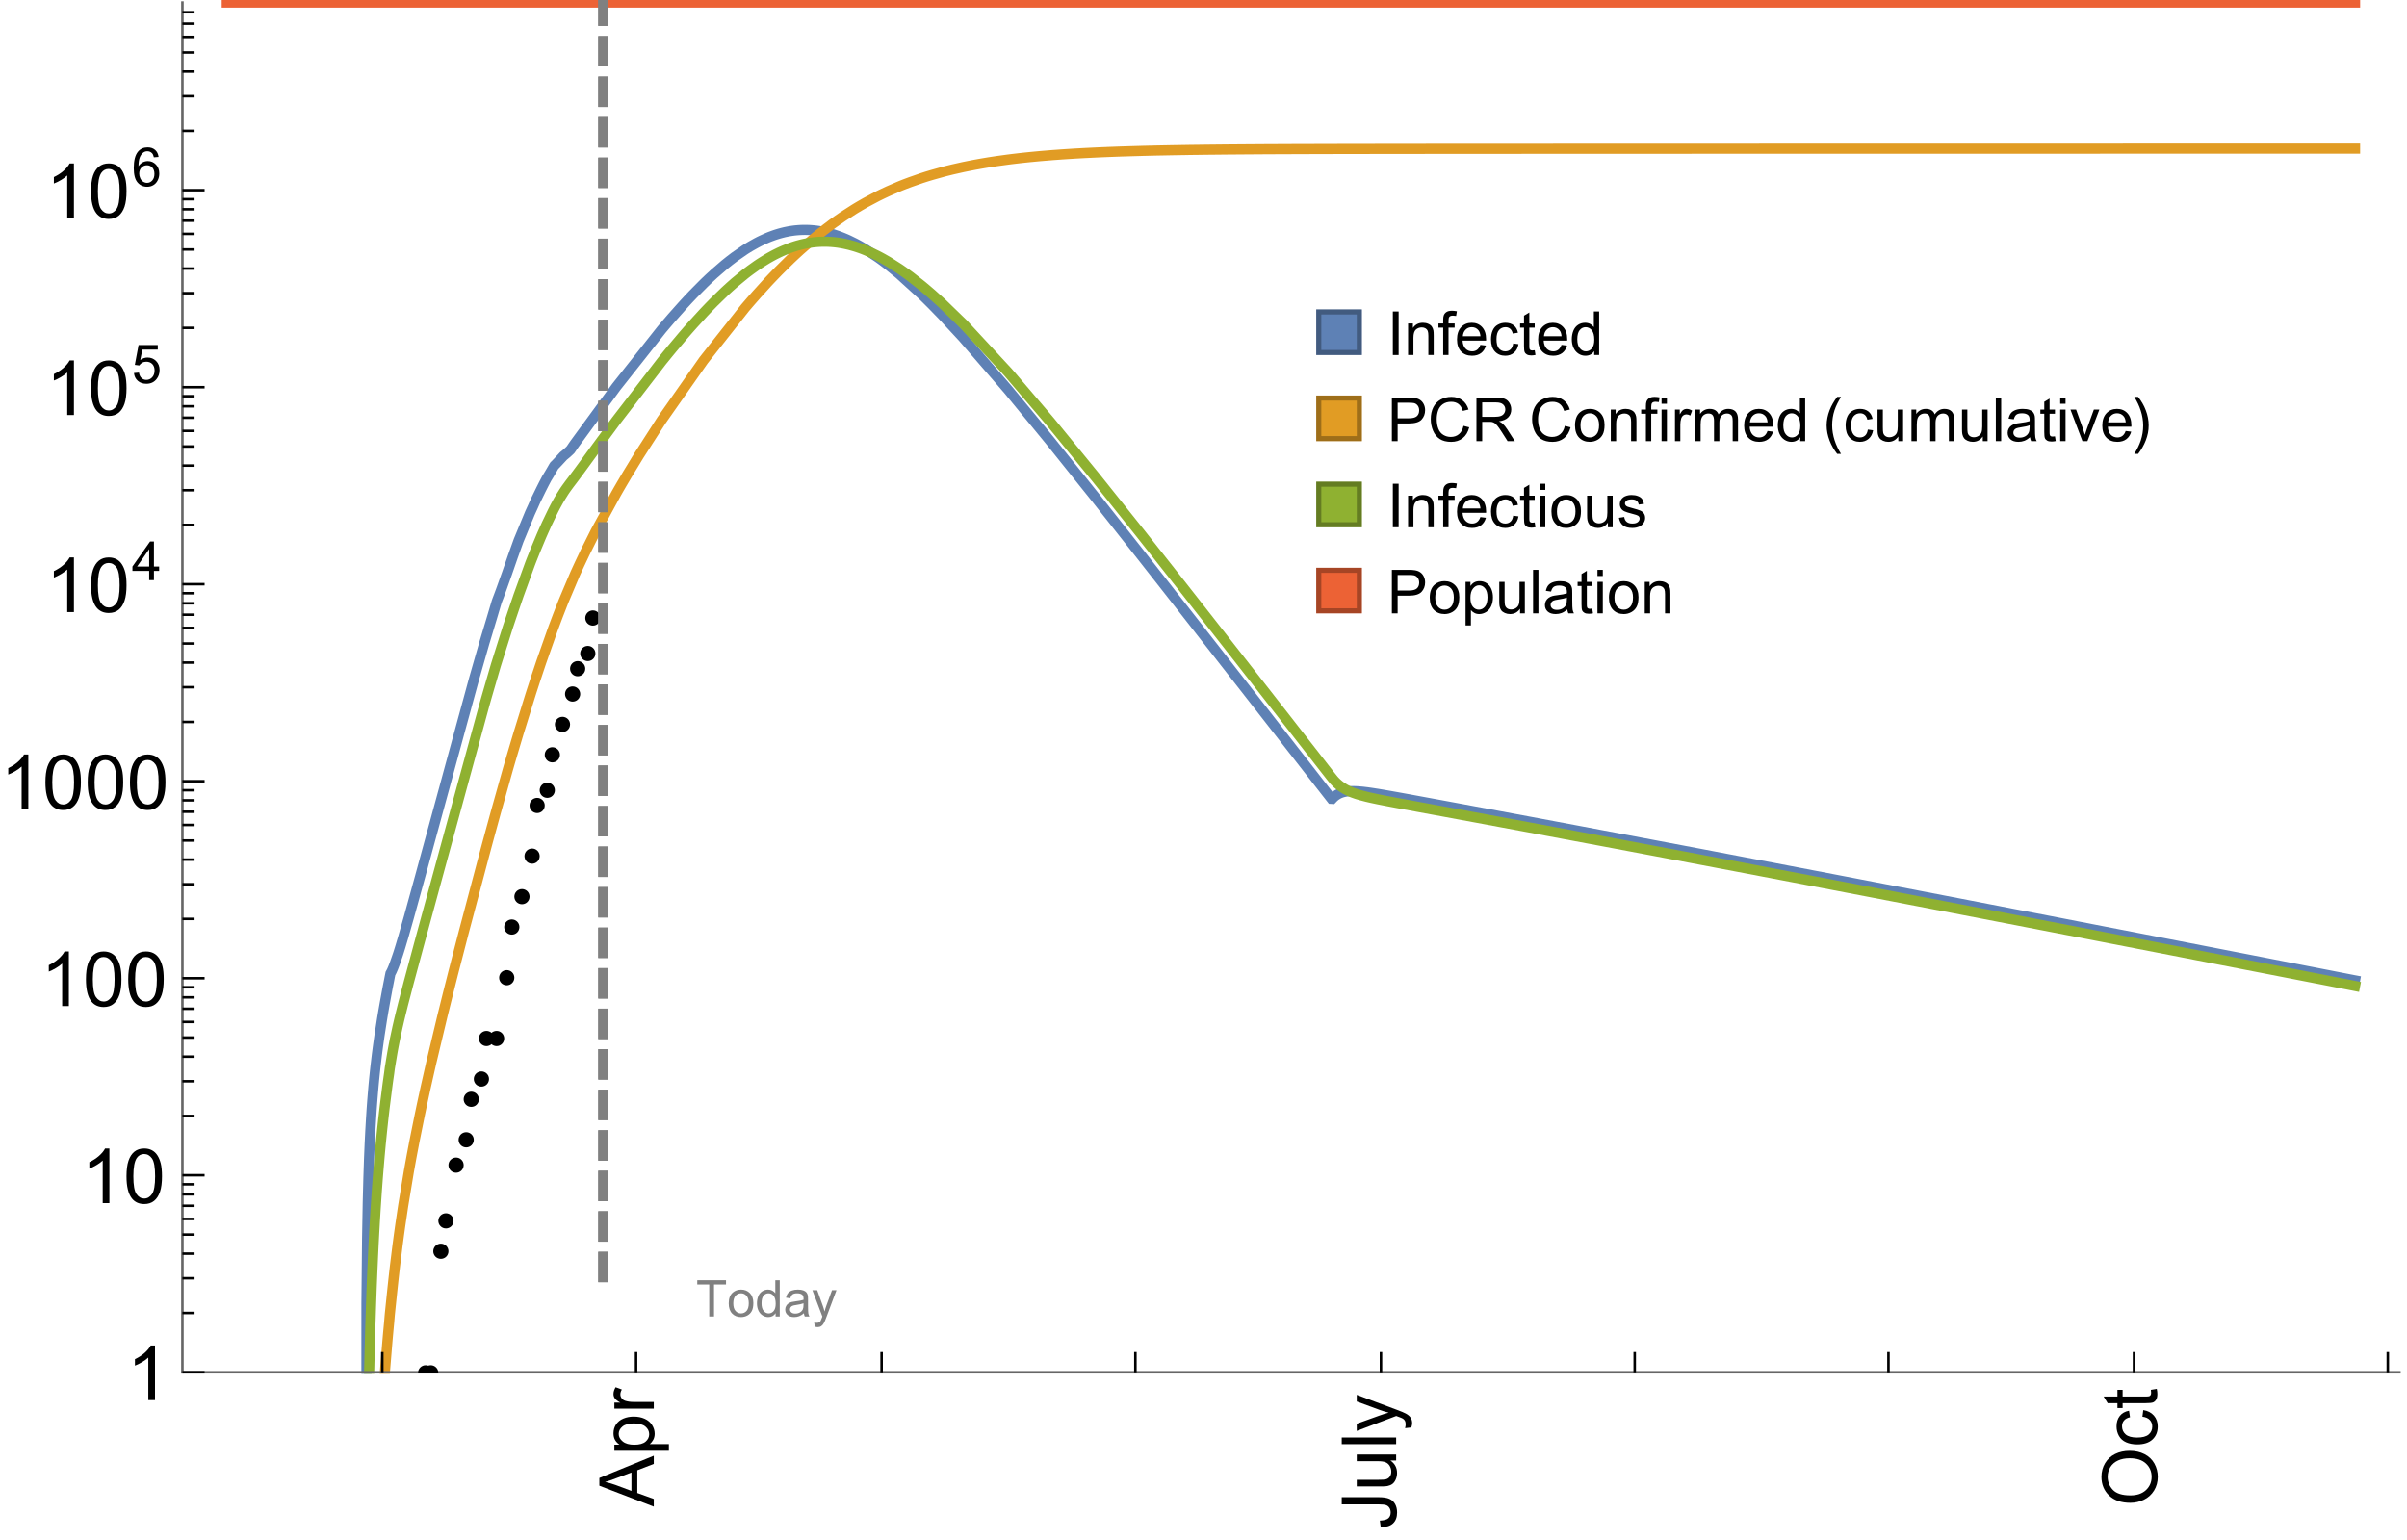 <?xml version="1.0" encoding="UTF-8"?>
<svg xmlns="http://www.w3.org/2000/svg" xmlns:xlink="http://www.w3.org/1999/xlink" width="475pt" height="304pt" viewBox="0 0 475 304" version="1.1">
<defs>
<g>
<symbol overflow="visible" id="glyph0-0">
<path style="stroke:none;" d=""/>
</symbol>
<symbol overflow="visible" id="glyph0-1">
<path style="stroke:none;" d="M 1.117 0 L 1.117 -8.59 L 2.258 -8.59 L 2.258 0 Z M 1.117 0 "/>
</symbol>
<symbol overflow="visible" id="glyph0-2">
<path style="stroke:none;" d="M 0.789 0 L 0.789 -6.223 L 1.742 -6.223 L 1.742 -5.336 C 2.199 -6.02 2.859 -6.363 3.719 -6.363 C 4.094 -6.363 4.441 -6.297 4.754 -6.16 C 5.07 -6.027 5.305 -5.852 5.461 -5.633 C 5.617 -5.414 5.727 -5.152 5.789 -4.852 C 5.828 -4.656 5.848 -4.312 5.848 -3.828 L 5.848 0 L 4.793 0 L 4.793 -3.785 C 4.793 -4.215 4.75 -4.535 4.672 -4.75 C 4.59 -4.961 4.441 -5.133 4.234 -5.258 C 4.023 -5.387 3.781 -5.449 3.5 -5.449 C 3.051 -5.449 2.66 -5.305 2.336 -5.023 C 2.008 -4.738 1.844 -4.195 1.844 -3.398 L 1.844 0 Z M 0.789 0 "/>
</symbol>
<symbol overflow="visible" id="glyph0-3">
<path style="stroke:none;" d="M 1.043 0 L 1.043 -5.402 L 0.109 -5.402 L 0.109 -6.223 L 1.043 -6.223 L 1.043 -6.883 C 1.043 -7.301 1.078 -7.613 1.156 -7.816 C 1.258 -8.09 1.434 -8.312 1.691 -8.48 C 1.945 -8.652 2.305 -8.734 2.766 -8.734 C 3.062 -8.734 3.391 -8.703 3.75 -8.633 L 3.594 -7.711 C 3.375 -7.75 3.164 -7.77 2.969 -7.77 C 2.648 -7.77 2.422 -7.703 2.289 -7.562 C 2.156 -7.426 2.094 -7.172 2.094 -6.797 L 2.094 -6.223 L 3.305 -6.223 L 3.305 -5.402 L 2.094 -5.402 L 2.094 0 Z M 1.043 0 "/>
</symbol>
<symbol overflow="visible" id="glyph0-4">
<path style="stroke:none;" d="M 5.051 -2.004 L 6.141 -1.867 C 5.969 -1.23 5.648 -0.738 5.188 -0.387 C 4.723 -0.035 4.125 0.141 3.406 0.141 C 2.496 0.141 1.773 -0.141 1.238 -0.699 C 0.707 -1.262 0.438 -2.047 0.438 -3.059 C 0.438 -4.105 0.711 -4.918 1.25 -5.496 C 1.789 -6.074 2.484 -6.363 3.344 -6.363 C 4.176 -6.363 4.859 -6.078 5.383 -5.516 C 5.91 -4.949 6.176 -4.148 6.176 -3.125 C 6.176 -3.062 6.172 -2.969 6.172 -2.844 L 1.531 -2.844 C 1.57 -2.16 1.762 -1.633 2.109 -1.273 C 2.457 -0.91 2.891 -0.727 3.41 -0.727 C 3.797 -0.727 4.125 -0.828 4.398 -1.031 C 4.672 -1.234 4.891 -1.559 5.051 -2.004 Z M 1.586 -3.711 L 5.062 -3.711 C 5.016 -4.234 4.883 -4.625 4.664 -4.887 C 4.328 -5.293 3.891 -5.496 3.359 -5.496 C 2.875 -5.496 2.465 -5.336 2.137 -5.008 C 1.805 -4.684 1.625 -4.25 1.586 -3.711 Z M 1.586 -3.711 "/>
</symbol>
<symbol overflow="visible" id="glyph0-5">
<path style="stroke:none;" d="M 4.852 -2.281 L 5.891 -2.145 C 5.777 -1.43 5.484 -0.871 5.02 -0.465 C 4.551 -0.062 3.977 0.141 3.297 0.141 C 2.445 0.141 1.762 -0.137 1.246 -0.695 C 0.727 -1.25 0.469 -2.047 0.469 -3.086 C 0.469 -3.758 0.578 -4.348 0.805 -4.852 C 1.027 -5.355 1.363 -5.734 1.82 -5.984 C 2.273 -6.238 2.77 -6.363 3.305 -6.363 C 3.98 -6.363 4.531 -6.191 4.961 -5.852 C 5.391 -5.508 5.668 -5.023 5.789 -4.395 L 4.766 -4.234 C 4.668 -4.652 4.492 -4.969 4.246 -5.18 C 3.996 -5.391 3.695 -5.496 3.344 -5.496 C 2.812 -5.496 2.383 -5.305 2.051 -4.926 C 1.719 -4.543 1.555 -3.941 1.555 -3.117 C 1.555 -2.281 1.711 -1.672 2.031 -1.297 C 2.352 -0.918 2.773 -0.727 3.289 -0.727 C 3.703 -0.727 4.047 -0.852 4.324 -1.109 C 4.602 -1.363 4.777 -1.75 4.852 -2.281 Z M 4.852 -2.281 "/>
</symbol>
<symbol overflow="visible" id="glyph0-6">
<path style="stroke:none;" d="M 3.094 -0.945 L 3.246 -0.012 C 2.949 0.051 2.684 0.082 2.449 0.082 C 2.066 0.082 1.77 0.023 1.559 -0.102 C 1.348 -0.223 1.199 -0.379 1.113 -0.578 C 1.027 -0.773 0.984 -1.188 0.984 -1.82 L 0.984 -5.402 L 0.211 -5.402 L 0.211 -6.223 L 0.984 -6.223 L 0.984 -7.766 L 2.031 -8.398 L 2.031 -6.223 L 3.094 -6.223 L 3.094 -5.402 L 2.031 -5.402 L 2.031 -1.766 C 2.031 -1.465 2.051 -1.27 2.09 -1.184 C 2.125 -1.098 2.188 -1.031 2.27 -0.977 C 2.355 -0.926 2.477 -0.902 2.633 -0.902 C 2.75 -0.902 2.902 -0.914 3.094 -0.945 Z M 3.094 -0.945 "/>
</symbol>
<symbol overflow="visible" id="glyph0-7">
<path style="stroke:none;" d="M 4.828 0 L 4.828 -0.785 C 4.434 -0.168 3.852 0.141 3.086 0.141 C 2.59 0.141 2.137 0.004 1.719 -0.27 C 1.305 -0.543 0.98 -0.926 0.754 -1.414 C 0.523 -1.906 0.41 -2.469 0.41 -3.105 C 0.41 -3.727 0.516 -4.289 0.719 -4.797 C 0.926 -5.301 1.238 -5.688 1.652 -5.961 C 2.066 -6.23 2.531 -6.363 3.039 -6.363 C 3.414 -6.363 3.75 -6.285 4.043 -6.125 C 4.336 -5.969 4.574 -5.762 4.758 -5.508 L 4.758 -8.59 L 5.805 -8.59 L 5.805 0 Z M 1.492 -3.105 C 1.492 -2.309 1.664 -1.711 2 -1.32 C 2.336 -0.926 2.73 -0.727 3.188 -0.727 C 3.648 -0.727 4.039 -0.914 4.363 -1.293 C 4.684 -1.668 4.844 -2.242 4.844 -3.016 C 4.844 -3.867 4.68 -4.492 4.352 -4.891 C 4.023 -5.289 3.621 -5.492 3.141 -5.492 C 2.672 -5.492 2.281 -5.297 1.965 -4.914 C 1.652 -4.531 1.492 -3.93 1.492 -3.105 Z M 1.492 -3.105 "/>
</symbol>
<symbol overflow="visible" id="glyph0-8">
<path style="stroke:none;" d="M 0.926 0 L 0.926 -8.59 L 4.164 -8.59 C 4.734 -8.59 5.172 -8.562 5.473 -8.508 C 5.895 -8.438 6.25 -8.305 6.531 -8.105 C 6.816 -7.91 7.047 -7.633 7.223 -7.277 C 7.395 -6.922 7.484 -6.531 7.484 -6.105 C 7.484 -5.375 7.25 -4.758 6.785 -4.25 C 6.32 -3.746 5.48 -3.492 4.266 -3.492 L 2.062 -3.492 L 2.062 0 Z M 2.062 -4.508 L 4.281 -4.508 C 5.016 -4.508 5.539 -4.641 5.848 -4.914 C 6.156 -5.188 6.312 -5.574 6.312 -6.07 C 6.312 -6.43 6.219 -6.738 6.039 -6.992 C 5.855 -7.25 5.617 -7.418 5.32 -7.5 C 5.129 -7.551 4.773 -7.578 4.258 -7.578 L 2.062 -7.578 Z M 2.062 -4.508 "/>
</symbol>
<symbol overflow="visible" id="glyph0-9">
<path style="stroke:none;" d="M 7.055 -3.012 L 8.191 -2.727 C 7.953 -1.793 7.523 -1.078 6.906 -0.59 C 6.285 -0.098 5.531 0.148 4.633 0.148 C 3.707 0.148 2.957 -0.043 2.375 -0.418 C 1.797 -0.797 1.355 -1.344 1.051 -2.055 C 0.75 -2.77 0.598 -3.539 0.598 -4.359 C 0.598 -5.254 0.77 -6.035 1.109 -6.699 C 1.453 -7.367 1.938 -7.871 2.57 -8.219 C 3.199 -8.562 3.895 -8.734 4.652 -8.734 C 5.512 -8.734 6.234 -8.516 6.82 -8.078 C 7.406 -7.641 7.812 -7.027 8.047 -6.234 L 6.926 -5.969 C 6.727 -6.594 6.438 -7.051 6.059 -7.336 C 5.68 -7.621 5.203 -7.766 4.629 -7.766 C 3.969 -7.766 3.418 -7.605 2.973 -7.289 C 2.531 -6.973 2.219 -6.547 2.039 -6.016 C 1.859 -5.48 1.77 -4.93 1.77 -4.367 C 1.77 -3.637 1.875 -2.996 2.09 -2.453 C 2.301 -1.906 2.633 -1.5 3.082 -1.23 C 3.531 -0.961 4.016 -0.828 4.539 -0.828 C 5.176 -0.828 5.719 -1.008 6.156 -1.375 C 6.598 -1.742 6.898 -2.289 7.055 -3.012 Z M 7.055 -3.012 "/>
</symbol>
<symbol overflow="visible" id="glyph0-10">
<path style="stroke:none;" d="M 0.945 0 L 0.945 -8.59 L 4.75 -8.59 C 5.516 -8.59 6.102 -8.512 6.5 -8.359 C 6.898 -8.203 7.215 -7.93 7.453 -7.539 C 7.691 -7.148 7.812 -6.719 7.812 -6.246 C 7.812 -5.637 7.613 -5.125 7.219 -4.703 C 6.824 -4.285 6.215 -4.023 5.391 -3.906 C 5.691 -3.762 5.922 -3.621 6.078 -3.48 C 6.41 -3.176 6.723 -2.797 7.02 -2.336 L 8.516 0 L 7.086 0 L 5.945 -1.789 C 5.613 -2.305 5.344 -2.695 5.125 -2.969 C 4.91 -3.242 4.719 -3.438 4.551 -3.547 C 4.379 -3.656 4.207 -3.73 4.031 -3.773 C 3.902 -3.801 3.691 -3.812 3.398 -3.812 L 2.078 -3.812 L 2.078 0 Z M 2.078 -4.797 L 4.523 -4.797 C 5.043 -4.797 5.449 -4.852 5.742 -4.961 C 6.035 -5.066 6.258 -5.238 6.41 -5.477 C 6.562 -5.711 6.641 -5.969 6.641 -6.246 C 6.641 -6.652 6.492 -6.984 6.195 -7.25 C 5.902 -7.512 5.438 -7.641 4.797 -7.641 L 2.078 -7.641 Z M 2.078 -4.797 "/>
</symbol>
<symbol overflow="visible" id="glyph0-11">
<path style="stroke:none;" d="M 0.398 -3.109 C 0.398 -4.262 0.719 -5.117 1.359 -5.672 C 1.895 -6.133 2.547 -6.363 3.316 -6.363 C 4.172 -6.363 4.871 -6.082 5.414 -5.523 C 5.957 -4.961 6.227 -4.188 6.227 -3.199 C 6.227 -2.398 6.109 -1.77 5.867 -1.309 C 5.629 -0.852 5.277 -0.492 4.82 -0.242 C 4.359 0.012 3.859 0.141 3.316 0.141 C 2.445 0.141 1.742 -0.141 1.203 -0.695 C 0.668 -1.254 0.398 -2.062 0.398 -3.109 Z M 1.484 -3.109 C 1.484 -2.312 1.656 -1.719 2.004 -1.32 C 2.352 -0.926 2.789 -0.727 3.316 -0.727 C 3.84 -0.727 4.273 -0.926 4.625 -1.324 C 4.973 -1.723 5.145 -2.328 5.145 -3.148 C 5.145 -3.918 4.969 -4.5 4.621 -4.895 C 4.27 -5.293 3.836 -5.492 3.316 -5.492 C 2.789 -5.492 2.352 -5.293 2.004 -4.898 C 1.656 -4.504 1.484 -3.906 1.484 -3.109 Z M 1.484 -3.109 "/>
</symbol>
<symbol overflow="visible" id="glyph0-12">
<path style="stroke:none;" d="M 0.797 -7.375 L 0.797 -8.59 L 1.852 -8.59 L 1.852 -7.375 Z M 0.797 0 L 0.797 -6.223 L 1.852 -6.223 L 1.852 0 Z M 0.797 0 "/>
</symbol>
<symbol overflow="visible" id="glyph0-13">
<path style="stroke:none;" d="M 0.781 0 L 0.781 -6.223 L 1.727 -6.223 L 1.727 -5.281 C 1.969 -5.723 2.195 -6.012 2.398 -6.152 C 2.605 -6.293 2.828 -6.363 3.078 -6.363 C 3.434 -6.363 3.793 -6.25 4.16 -6.023 L 3.797 -5.047 C 3.539 -5.199 3.281 -5.273 3.023 -5.273 C 2.793 -5.273 2.586 -5.203 2.402 -5.066 C 2.219 -4.926 2.086 -4.734 2.008 -4.488 C 1.891 -4.113 1.836 -3.703 1.836 -3.258 L 1.836 0 Z M 0.781 0 "/>
</symbol>
<symbol overflow="visible" id="glyph0-14">
<path style="stroke:none;" d="M 0.789 0 L 0.789 -6.223 L 1.734 -6.223 L 1.734 -5.352 C 1.93 -5.656 2.188 -5.898 2.516 -6.086 C 2.84 -6.27 3.207 -6.363 3.621 -6.363 C 4.082 -6.363 4.461 -6.266 4.754 -6.078 C 5.051 -5.887 5.258 -5.617 5.379 -5.273 C 5.871 -6 6.512 -6.363 7.301 -6.363 C 7.918 -6.363 8.391 -6.191 8.727 -5.852 C 9.059 -5.508 9.223 -4.984 9.223 -4.273 L 9.223 0 L 8.172 0 L 8.172 -3.922 C 8.172 -4.344 8.141 -4.645 8.07 -4.832 C 8.004 -5.016 7.879 -5.164 7.699 -5.281 C 7.52 -5.395 7.309 -5.449 7.066 -5.449 C 6.629 -5.449 6.266 -5.305 5.977 -5.012 C 5.688 -4.723 5.543 -4.258 5.543 -3.617 L 5.543 0 L 4.488 0 L 4.488 -4.043 C 4.488 -4.512 4.402 -4.863 4.23 -5.098 C 4.059 -5.332 3.777 -5.449 3.387 -5.449 C 3.09 -5.449 2.816 -5.371 2.562 -5.215 C 2.312 -5.059 2.129 -4.828 2.016 -4.531 C 1.902 -4.23 1.844 -3.797 1.844 -3.227 L 1.844 0 Z M 0.789 0 "/>
</symbol>
<symbol overflow="visible" id="glyph0-15">
<path style="stroke:none;" d="M 4.867 0 L 4.867 -0.914 C 4.383 -0.211 3.727 0.141 2.895 0.141 C 2.527 0.141 2.184 0.07 1.867 -0.07 C 1.547 -0.211 1.312 -0.387 1.156 -0.602 C 1.004 -0.812 0.895 -1.074 0.832 -1.383 C 0.789 -1.59 0.766 -1.918 0.766 -2.367 L 0.766 -6.223 L 1.82 -6.223 L 1.82 -2.773 C 1.82 -2.223 1.844 -1.852 1.887 -1.656 C 1.953 -1.379 2.094 -1.164 2.309 -1.004 C 2.523 -0.848 2.789 -0.766 3.105 -0.766 C 3.422 -0.766 3.719 -0.848 3.996 -1.012 C 4.273 -1.172 4.469 -1.395 4.586 -1.672 C 4.699 -1.953 4.758 -2.359 4.758 -2.891 L 4.758 -6.223 L 5.812 -6.223 L 5.812 0 Z M 4.867 0 "/>
</symbol>
<symbol overflow="visible" id="glyph0-16">
<path style="stroke:none;" d="M 0.766 0 L 0.766 -8.59 L 1.82 -8.59 L 1.82 0 Z M 0.766 0 "/>
</symbol>
<symbol overflow="visible" id="glyph0-17">
<path style="stroke:none;" d="M 4.852 -0.766 C 4.461 -0.434 4.086 -0.203 3.723 -0.062 C 3.363 0.074 2.977 0.141 2.562 0.141 C 1.879 0.141 1.352 -0.027 0.984 -0.359 C 0.617 -0.695 0.434 -1.121 0.434 -1.641 C 0.434 -1.945 0.504 -2.223 0.641 -2.477 C 0.781 -2.727 0.961 -2.93 1.188 -3.082 C 1.41 -3.234 1.664 -3.352 1.945 -3.43 C 2.152 -3.484 2.465 -3.535 2.883 -3.586 C 3.734 -3.688 4.359 -3.809 4.766 -3.949 C 4.77 -4.094 4.77 -4.188 4.77 -4.227 C 4.77 -4.656 4.672 -4.957 4.469 -5.133 C 4.199 -5.371 3.801 -5.492 3.27 -5.492 C 2.773 -5.492 2.406 -5.402 2.172 -5.23 C 1.934 -5.055 1.758 -4.75 1.648 -4.305 L 0.617 -4.445 C 0.711 -4.887 0.863 -5.246 1.078 -5.516 C 1.293 -5.789 1.602 -5.996 2.008 -6.145 C 2.414 -6.289 2.887 -6.363 3.422 -6.363 C 3.953 -6.363 4.383 -6.301 4.719 -6.176 C 5.051 -6.051 5.293 -5.895 5.449 -5.703 C 5.605 -5.516 5.715 -5.273 5.777 -4.984 C 5.812 -4.805 5.828 -4.484 5.828 -4.016 L 5.828 -2.609 C 5.828 -1.629 5.852 -1.008 5.898 -0.746 C 5.941 -0.488 6.031 -0.238 6.164 0 L 5.062 0 C 4.953 -0.219 4.883 -0.477 4.852 -0.766 Z M 4.766 -3.125 C 4.383 -2.969 3.805 -2.836 3.039 -2.727 C 2.605 -2.664 2.301 -2.594 2.121 -2.516 C 1.941 -2.438 1.805 -2.32 1.703 -2.172 C 1.605 -2.02 1.559 -1.852 1.559 -1.672 C 1.559 -1.391 1.664 -1.156 1.879 -0.969 C 2.09 -0.781 2.402 -0.688 2.812 -0.688 C 3.219 -0.688 3.578 -0.773 3.898 -0.953 C 4.215 -1.129 4.445 -1.375 4.594 -1.68 C 4.707 -1.918 4.766 -2.273 4.766 -2.734 Z M 4.766 -3.125 "/>
</symbol>
<symbol overflow="visible" id="glyph0-18">
<path style="stroke:none;" d="M 2.52 0 L 0.152 -6.223 L 1.266 -6.223 L 2.602 -2.496 C 2.746 -2.094 2.879 -1.676 3 -1.242 C 3.094 -1.57 3.227 -1.965 3.391 -2.426 L 4.773 -6.223 L 5.859 -6.223 L 3.504 0 Z M 2.52 0 "/>
</symbol>
<symbol overflow="visible" id="glyph0-19">
<path style="stroke:none;" d="M 0.367 -1.859 L 1.414 -2.023 C 1.473 -1.605 1.633 -1.281 1.902 -1.062 C 2.168 -0.84 2.543 -0.727 3.023 -0.727 C 3.508 -0.727 3.867 -0.824 4.102 -1.023 C 4.336 -1.219 4.453 -1.453 4.453 -1.719 C 4.453 -1.957 4.352 -2.141 4.141 -2.281 C 3.996 -2.375 3.641 -2.492 3.062 -2.637 C 2.289 -2.832 1.754 -3 1.457 -3.145 C 1.156 -3.285 0.93 -3.484 0.777 -3.734 C 0.621 -3.988 0.547 -4.266 0.547 -4.57 C 0.547 -4.848 0.609 -5.105 0.734 -5.34 C 0.863 -5.578 1.035 -5.773 1.254 -5.93 C 1.418 -6.051 1.641 -6.152 1.926 -6.238 C 2.207 -6.32 2.512 -6.363 2.836 -6.363 C 3.324 -6.363 3.754 -6.293 4.121 -6.152 C 4.492 -6.012 4.766 -5.82 4.938 -5.582 C 5.113 -5.34 5.234 -5.02 5.305 -4.617 L 4.273 -4.477 C 4.227 -4.797 4.09 -5.047 3.863 -5.227 C 3.641 -5.406 3.32 -5.496 2.914 -5.496 C 2.43 -5.496 2.082 -5.414 1.875 -5.258 C 1.668 -5.098 1.562 -4.906 1.562 -4.695 C 1.562 -4.559 1.609 -4.434 1.695 -4.324 C 1.781 -4.211 1.914 -4.117 2.098 -4.043 C 2.203 -4.004 2.516 -3.914 3.031 -3.773 C 3.777 -3.574 4.297 -3.41 4.59 -3.285 C 4.887 -3.156 5.117 -2.973 5.285 -2.73 C 5.453 -2.488 5.539 -2.188 5.539 -1.828 C 5.539 -1.477 5.434 -1.145 5.23 -0.836 C 5.023 -0.523 4.727 -0.285 4.344 -0.113 C 3.957 0.055 3.516 0.141 3.031 0.141 C 2.223 0.141 1.605 -0.027 1.18 -0.363 C 0.758 -0.699 0.484 -1.195 0.367 -1.859 Z M 0.367 -1.859 "/>
</symbol>
<symbol overflow="visible" id="glyph0-20">
<path style="stroke:none;" d="M 0.789 2.383 L 0.789 -6.223 L 1.75 -6.223 L 1.75 -5.414 C 1.977 -5.73 2.234 -5.969 2.52 -6.125 C 2.805 -6.285 3.148 -6.363 3.555 -6.363 C 4.086 -6.363 4.555 -6.227 4.961 -5.953 C 5.367 -5.68 5.676 -5.293 5.883 -4.797 C 6.09 -4.297 6.195 -3.75 6.195 -3.156 C 6.195 -2.52 6.078 -1.949 5.852 -1.438 C 5.621 -0.93 5.289 -0.539 4.855 -0.266 C 4.418 0.004 3.961 0.141 3.48 0.141 C 3.129 0.141 2.812 0.066 2.535 -0.082 C 2.254 -0.23 2.023 -0.418 1.844 -0.645 L 1.844 2.383 Z M 1.746 -3.078 C 1.746 -2.277 1.906 -1.684 2.234 -1.301 C 2.559 -0.918 2.949 -0.727 3.41 -0.727 C 3.879 -0.727 4.281 -0.926 4.613 -1.32 C 4.949 -1.719 5.117 -2.332 5.117 -3.164 C 5.117 -3.957 4.953 -4.551 4.625 -4.945 C 4.301 -5.34 3.91 -5.539 3.457 -5.539 C 3.008 -5.539 2.609 -5.328 2.266 -4.906 C 1.918 -4.488 1.746 -3.875 1.746 -3.078 Z M 1.746 -3.078 "/>
</symbol>
<symbol overflow="visible" id="glyph1-0">
<path style="stroke:none;" d=""/>
</symbol>
<symbol overflow="visible" id="glyph1-1">
<path style="stroke:none;" d="M 3.562 2.52 L 2.805 2.52 C 2.492 2.121 2.211 1.699 1.953 1.258 C 1.699 0.812 1.477 0.352 1.297 -0.125 C 1.113 -0.602 0.969 -1.086 0.871 -1.586 C 0.77 -2.086 0.719 -2.594 0.719 -3.105 C 0.719 -3.625 0.773 -4.133 0.875 -4.633 C 0.977 -5.129 1.117 -5.617 1.301 -6.086 C 1.484 -6.559 1.703 -7.02 1.961 -7.461 C 2.215 -7.906 2.5 -8.328 2.805 -8.734 L 3.562 -8.734 C 3.285 -8.281 3.039 -7.836 2.82 -7.398 C 2.602 -6.957 2.414 -6.512 2.266 -6.055 C 2.117 -5.602 2.008 -5.133 1.93 -4.648 C 1.852 -4.168 1.812 -3.656 1.812 -3.117 C 1.812 -2.617 1.852 -2.121 1.938 -1.629 C 2.02 -1.137 2.141 -0.652 2.289 -0.18 C 2.441 0.297 2.625 0.758 2.844 1.211 C 3.059 1.66 3.297 2.098 3.562 2.52 Z M 3.562 2.52 "/>
</symbol>
<symbol overflow="visible" id="glyph1-2">
<path style="stroke:none;" d="M 3.273 -3.105 C 3.273 -2.59 3.227 -2.082 3.125 -1.586 C 3.023 -1.086 2.879 -0.602 2.695 -0.129 C 2.512 0.344 2.293 0.801 2.035 1.246 C 1.781 1.688 1.5 2.113 1.188 2.52 L 0.434 2.52 C 0.707 2.074 0.953 1.633 1.172 1.188 C 1.391 0.746 1.574 0.297 1.723 -0.156 C 1.871 -0.613 1.984 -1.086 2.066 -1.57 C 2.145 -2.055 2.188 -2.562 2.188 -3.094 C 2.188 -3.594 2.145 -4.09 2.059 -4.582 C 1.977 -5.074 1.859 -5.559 1.703 -6.031 C 1.551 -6.508 1.367 -6.969 1.152 -7.422 C 0.934 -7.875 0.695 -8.312 0.434 -8.734 L 1.188 -8.734 C 1.5 -8.336 1.789 -7.918 2.047 -7.473 C 2.305 -7.031 2.523 -6.57 2.703 -6.09 C 2.887 -5.613 3.027 -5.121 3.125 -4.621 C 3.227 -4.117 3.273 -3.613 3.273 -3.105 Z M 3.273 -3.105 "/>
</symbol>
<symbol overflow="visible" id="glyph2-0">
<path style="stroke:none;" d=""/>
</symbol>
<symbol overflow="visible" id="glyph2-1">
<path style="stroke:none;" d="M 0 0.023 L -10.738 -4.102 L -10.738 -5.633 L 0 -10.027 L 0 -8.406 L -3.25 -7.156 L -3.25 -2.664 L 0 -1.488 Z M -4.41 -3.078 L -4.41 -6.715 L -7.383 -5.598 C -8.285 -5.254 -9.027 -5 -9.609 -4.836 C -8.922 -4.699 -8.238 -4.504 -7.559 -4.254 Z M -4.41 -3.078 "/>
</symbol>
<symbol overflow="visible" id="glyph2-2">
<path style="stroke:none;" d="M 2.98 -0.988 L -7.777 -0.988 L -7.777 -2.191 L -6.766 -2.191 C -7.164 -2.473 -7.461 -2.793 -7.656 -3.148 C -7.855 -3.504 -7.953 -3.938 -7.953 -4.445 C -7.953 -5.109 -7.781 -5.695 -7.441 -6.203 C -7.102 -6.711 -6.617 -7.094 -5.996 -7.352 C -5.371 -7.613 -4.691 -7.742 -3.949 -7.742 C -3.152 -7.742 -2.434 -7.598 -1.797 -7.312 C -1.16 -7.027 -0.672 -6.613 -0.332 -6.066 C 0.008 -5.523 0.176 -4.953 0.176 -4.352 C 0.176 -3.91 0.082 -3.516 -0.102 -3.168 C -0.289 -2.82 -0.523 -2.531 -0.805 -2.309 L 2.98 -2.309 Z M -3.844 -2.184 C -2.844 -2.184 -2.105 -2.387 -1.625 -2.789 C -1.148 -3.195 -0.906 -3.688 -0.906 -4.262 C -0.906 -4.848 -1.156 -5.352 -1.652 -5.77 C -2.148 -6.188 -2.914 -6.395 -3.953 -6.395 C -4.945 -6.395 -5.688 -6.191 -6.18 -5.781 C -6.676 -5.375 -6.922 -4.887 -6.922 -4.32 C -6.922 -3.758 -6.66 -3.262 -6.133 -2.832 C -5.609 -2.398 -4.848 -2.184 -3.844 -2.184 Z M -3.844 -2.184 "/>
</symbol>
<symbol overflow="visible" id="glyph2-3">
<path style="stroke:none;" d="M 0 -0.973 L -7.777 -0.973 L -7.777 -2.16 L -6.598 -2.16 C -7.148 -2.465 -7.516 -2.742 -7.691 -3 C -7.867 -3.258 -7.953 -3.539 -7.953 -3.844 C -7.953 -4.289 -7.812 -4.742 -7.531 -5.199 L -6.305 -4.746 C -6.496 -4.422 -6.594 -4.102 -6.594 -3.781 C -6.594 -3.492 -6.504 -3.234 -6.332 -3.004 C -6.16 -2.773 -5.918 -2.609 -5.609 -2.512 C -5.141 -2.367 -4.629 -2.293 -4.07 -2.293 L 0 -2.293 Z M 0 -0.973 "/>
</symbol>
<symbol overflow="visible" id="glyph2-4">
<path style="stroke:none;" d="M -3.047 -0.434 L -3.223 -1.715 C -2.402 -1.75 -1.84 -1.902 -1.539 -2.176 C -1.234 -2.449 -1.082 -2.828 -1.082 -3.312 C -1.082 -3.668 -1.164 -3.977 -1.328 -4.234 C -1.492 -4.492 -1.715 -4.672 -1.996 -4.77 C -2.277 -4.867 -2.723 -4.914 -3.34 -4.914 L -10.738 -4.914 L -10.738 -6.336 L -3.422 -6.336 C -2.523 -6.336 -1.824 -6.227 -1.332 -6.008 C -0.84 -5.793 -0.465 -5.449 -0.203 -4.977 C 0.055 -4.504 0.184 -3.953 0.184 -3.316 C 0.184 -2.375 -0.086 -1.652 -0.629 -1.152 C -1.172 -0.652 -1.977 -0.414 -3.047 -0.434 Z M -3.047 -0.434 "/>
</symbol>
<symbol overflow="visible" id="glyph2-5">
<path style="stroke:none;" d="M 0 -6.086 L -1.141 -6.086 C -0.262 -5.48 0.176 -4.656 0.176 -3.617 C 0.176 -3.16 0.09 -2.73 -0.086 -2.332 C -0.262 -1.934 -0.484 -1.641 -0.75 -1.445 C -1.016 -1.254 -1.344 -1.117 -1.727 -1.039 C -1.988 -0.984 -2.398 -0.961 -2.961 -0.961 L -7.777 -0.961 L -7.777 -2.277 L -3.465 -2.277 C -2.777 -2.277 -2.312 -2.305 -2.074 -2.359 C -1.727 -2.441 -1.453 -2.617 -1.258 -2.887 C -1.059 -3.156 -0.961 -3.484 -0.961 -3.883 C -0.961 -4.277 -1.062 -4.648 -1.262 -4.996 C -1.465 -5.344 -1.742 -5.586 -2.09 -5.73 C -2.441 -5.875 -2.945 -5.945 -3.609 -5.945 L -7.777 -5.949 L -7.777 -7.266 L 0 -7.266 Z M 0 -6.086 "/>
</symbol>
<symbol overflow="visible" id="glyph2-6">
<path style="stroke:none;" d="M 0 -0.961 L -10.738 -0.961 L -10.738 -2.277 L 0 -2.277 Z M 0 -0.961 "/>
</symbol>
<symbol overflow="visible" id="glyph2-7">
<path style="stroke:none;" d="M 2.996 -0.93 L 1.758 -0.785 C 1.836 -1.07 1.875 -1.324 1.875 -1.539 C 1.875 -1.832 1.828 -2.066 1.73 -2.242 C 1.633 -2.418 1.496 -2.562 1.32 -2.672 C 1.188 -2.758 0.859 -2.891 0.336 -3.078 C 0.262 -3.102 0.156 -3.141 0.016 -3.195 L -7.777 -0.242 L -7.777 -1.664 L -3.273 -3.281 C -2.703 -3.492 -2.102 -3.68 -1.473 -3.844 C -2.078 -3.996 -2.668 -4.176 -3.246 -4.387 L -7.777 -6.051 L -7.777 -7.367 L 0.133 -4.41 C 0.988 -4.094 1.574 -3.844 1.898 -3.668 C 2.332 -3.434 2.648 -3.168 2.852 -2.863 C 3.055 -2.562 3.156 -2.199 3.156 -1.781 C 3.156 -1.527 3.102 -1.242 2.996 -0.93 Z M 2.996 -0.93 "/>
</symbol>
<symbol overflow="visible" id="glyph2-8">
<path style="stroke:none;" d="M -5.23 -0.727 C -7.012 -0.727 -8.406 -1.203 -9.414 -2.16 C -10.422 -3.117 -10.93 -4.352 -10.93 -5.867 C -10.93 -6.859 -10.691 -7.75 -10.219 -8.547 C -9.742 -9.344 -9.082 -9.949 -8.234 -10.367 C -7.387 -10.785 -6.43 -10.992 -5.355 -10.992 C -4.266 -10.992 -3.289 -10.773 -2.43 -10.336 C -1.57 -9.895 -0.922 -9.273 -0.48 -8.469 C -0.039 -7.66 0.184 -6.793 0.184 -5.859 C 0.184 -4.848 -0.062 -3.945 -0.551 -3.148 C -1.039 -2.352 -1.703 -1.75 -2.547 -1.34 C -3.395 -0.93 -4.289 -0.727 -5.23 -0.727 Z M -5.207 -2.191 C -3.914 -2.191 -2.895 -2.539 -2.148 -3.234 C -1.406 -3.93 -1.031 -4.801 -1.031 -5.852 C -1.031 -6.922 -1.41 -7.801 -2.16 -8.492 C -2.914 -9.184 -3.98 -9.527 -5.359 -9.527 C -6.234 -9.527 -7 -9.383 -7.648 -9.086 C -8.301 -8.789 -8.809 -8.359 -9.168 -7.789 C -9.527 -7.219 -9.703 -6.582 -9.703 -5.875 C -9.703 -4.867 -9.359 -4.004 -8.668 -3.277 C -7.977 -2.551 -6.824 -2.191 -5.207 -2.191 Z M -5.207 -2.191 "/>
</symbol>
<symbol overflow="visible" id="glyph2-9">
<path style="stroke:none;" d="M -2.848 -6.062 L -2.68 -7.359 C -1.785 -7.219 -1.086 -6.855 -0.582 -6.273 C -0.078 -5.691 0.176 -4.973 0.176 -4.125 C 0.176 -3.059 -0.172 -2.203 -0.867 -1.555 C -1.562 -0.91 -2.562 -0.586 -3.859 -0.586 C -4.699 -0.586 -5.434 -0.727 -6.062 -1.004 C -6.695 -1.281 -7.168 -1.707 -7.48 -2.273 C -7.797 -2.844 -7.953 -3.461 -7.953 -4.133 C -7.953 -4.977 -7.742 -5.668 -7.312 -6.203 C -6.887 -6.742 -6.281 -7.086 -5.492 -7.234 L -5.297 -5.953 C -5.82 -5.832 -6.211 -5.617 -6.477 -5.305 C -6.738 -4.996 -6.871 -4.621 -6.871 -4.184 C -6.871 -3.52 -6.633 -2.98 -6.156 -2.562 C -5.68 -2.148 -4.926 -1.941 -3.898 -1.941 C -2.852 -1.941 -2.094 -2.141 -1.617 -2.543 C -1.145 -2.941 -0.906 -3.465 -0.906 -4.109 C -0.906 -4.625 -1.066 -5.059 -1.383 -5.406 C -1.699 -5.754 -2.191 -5.973 -2.848 -6.062 Z M -2.848 -6.062 "/>
</symbol>
<symbol overflow="visible" id="glyph2-10">
<path style="stroke:none;" d="M -1.18 -3.867 L -0.016 -4.059 C 0.062 -3.688 0.102 -3.355 0.102 -3.062 C 0.102 -2.582 0.027 -2.211 -0.125 -1.949 C -0.277 -1.684 -0.477 -1.5 -0.723 -1.391 C -0.969 -1.285 -1.488 -1.23 -2.277 -1.23 L -6.754 -1.23 L -6.754 -0.266 L -7.777 -0.266 L -7.777 -1.23 L -9.703 -1.23 L -10.496 -2.543 L -7.777 -2.543 L -7.777 -3.867 L -6.754 -3.867 L -6.754 -2.543 L -2.203 -2.543 C -1.828 -2.543 -1.586 -2.566 -1.48 -2.609 C -1.371 -2.656 -1.285 -2.734 -1.223 -2.84 C -1.16 -2.945 -1.129 -3.094 -1.129 -3.289 C -1.129 -3.434 -1.145 -3.629 -1.18 -3.867 Z M -1.18 -3.867 "/>
</symbol>
<symbol overflow="visible" id="glyph3-0">
<path style="stroke:none;" d=""/>
</symbol>
<symbol overflow="visible" id="glyph3-1">
<path style="stroke:none;" d="M 5.59 0 L 4.27 0 L 4.27 -8.402 C 3.953 -8.098 3.535 -7.797 3.02 -7.492 C 2.504 -7.191 2.043 -6.961 1.633 -6.812 L 1.633 -8.086 C 2.371 -8.434 3.016 -8.852 3.566 -9.344 C 4.117 -9.84 4.508 -10.316 4.738 -10.781 L 5.59 -10.781 Z M 5.59 0 "/>
</symbol>
<symbol overflow="visible" id="glyph3-2">
<path style="stroke:none;" d="M 0.621 -5.297 C 0.621 -6.566 0.754 -7.586 1.016 -8.359 C 1.277 -9.133 1.664 -9.73 2.18 -10.152 C 2.695 -10.57 3.344 -10.781 4.125 -10.781 C 4.699 -10.781 5.203 -10.664 5.641 -10.434 C 6.074 -10.203 6.434 -9.867 6.715 -9.43 C 7 -8.992 7.223 -8.461 7.383 -7.832 C 7.543 -7.207 7.625 -6.359 7.625 -5.297 C 7.625 -4.035 7.496 -3.02 7.234 -2.246 C 6.977 -1.473 6.59 -0.871 6.074 -0.449 C 5.559 -0.027 4.91 0.184 4.125 0.184 C 3.09 0.184 2.273 -0.188 1.684 -0.93 C 0.977 -1.824 0.621 -3.277 0.621 -5.297 Z M 1.977 -5.297 C 1.977 -3.531 2.184 -2.359 2.598 -1.777 C 3.008 -1.191 3.52 -0.902 4.125 -0.902 C 4.73 -0.902 5.238 -1.195 5.652 -1.781 C 6.062 -2.367 6.27 -3.539 6.27 -5.297 C 6.27 -7.062 6.062 -8.238 5.652 -8.82 C 5.238 -9.398 4.723 -9.691 4.109 -9.691 C 3.504 -9.691 3.02 -9.434 2.66 -8.922 C 2.203 -8.266 1.977 -7.059 1.977 -5.297 Z M 1.977 -5.297 "/>
</symbol>
<symbol overflow="visible" id="glyph4-0">
<path style="stroke:none;" d=""/>
</symbol>
<symbol overflow="visible" id="glyph4-1">
<path style="stroke:none;" d="M 3.441 0 L 3.441 -1.824 L 0.137 -1.824 L 0.137 -2.684 L 3.613 -7.625 L 4.379 -7.625 L 4.379 -2.684 L 5.406 -2.684 L 5.406 -1.824 L 4.379 -1.824 L 4.379 0 Z M 3.441 -2.684 L 3.441 -6.121 L 1.055 -2.684 Z M 3.441 -2.684 "/>
</symbol>
<symbol overflow="visible" id="glyph4-2">
<path style="stroke:none;" d="M 0.441 -1.996 L 1.426 -2.078 C 1.496 -1.602 1.668 -1.242 1.934 -1 C 2.199 -0.758 2.516 -0.641 2.891 -0.641 C 3.34 -0.641 3.723 -0.809 4.035 -1.148 C 4.348 -1.488 4.504 -1.941 4.504 -2.5 C 4.504 -3.035 4.352 -3.457 4.055 -3.766 C 3.754 -4.074 3.359 -4.227 2.875 -4.227 C 2.574 -4.227 2.301 -4.16 2.059 -4.023 C 1.816 -3.887 1.625 -3.707 1.488 -3.488 L 0.609 -3.605 L 1.348 -7.52 L 5.137 -7.52 L 5.137 -6.625 L 2.094 -6.625 L 1.684 -4.574 C 2.141 -4.895 2.621 -5.055 3.125 -5.055 C 3.789 -5.055 4.352 -4.824 4.809 -4.363 C 5.266 -3.902 5.496 -3.309 5.496 -2.586 C 5.496 -1.895 5.297 -1.297 4.895 -0.797 C 4.406 -0.18 3.738 0.129 2.891 0.129 C 2.199 0.129 1.633 -0.062 1.195 -0.453 C 0.754 -0.84 0.504 -1.355 0.441 -1.996 Z M 0.441 -1.996 "/>
</symbol>
<symbol overflow="visible" id="glyph4-3">
<path style="stroke:none;" d="M 5.297 -5.758 L 4.367 -5.684 C 4.285 -6.051 4.168 -6.316 4.016 -6.484 C 3.762 -6.75 3.449 -6.883 3.078 -6.883 C 2.781 -6.883 2.52 -6.801 2.293 -6.637 C 2 -6.422 1.766 -6.105 1.598 -5.695 C 1.426 -5.281 1.34 -4.695 1.332 -3.93 C 1.559 -4.273 1.832 -4.527 2.156 -4.695 C 2.484 -4.863 2.824 -4.945 3.184 -4.945 C 3.809 -4.945 4.336 -4.715 4.777 -4.258 C 5.215 -3.797 5.434 -3.203 5.434 -2.477 C 5.434 -1.996 5.332 -1.551 5.125 -1.141 C 4.918 -0.73 4.637 -0.414 4.273 -0.199 C 3.914 0.02 3.504 0.129 3.047 0.129 C 2.266 0.129 1.633 -0.156 1.141 -0.73 C 0.648 -1.305 0.402 -2.25 0.402 -3.566 C 0.402 -5.039 0.672 -6.113 1.215 -6.781 C 1.691 -7.363 2.332 -7.652 3.137 -7.652 C 3.734 -7.652 4.227 -7.484 4.609 -7.148 C 4.992 -6.812 5.223 -6.348 5.297 -5.758 Z M 1.477 -2.469 C 1.477 -2.148 1.547 -1.84 1.684 -1.543 C 1.82 -1.25 2.012 -1.023 2.258 -0.871 C 2.504 -0.715 2.762 -0.641 3.031 -0.641 C 3.426 -0.641 3.766 -0.801 4.051 -1.117 C 4.336 -1.438 4.477 -1.871 4.477 -2.418 C 4.477 -2.945 4.336 -3.359 4.055 -3.664 C 3.773 -3.969 3.422 -4.117 2.996 -4.117 C 2.574 -4.117 2.215 -3.965 1.918 -3.664 C 1.625 -3.359 1.477 -2.961 1.477 -2.469 Z M 1.477 -2.469 "/>
</symbol>
<symbol overflow="visible" id="glyph5-0">
<path style="stroke:none;" d=""/>
</symbol>
<symbol overflow="visible" id="glyph5-1">
<path style="stroke:none;" d="M 2.594 0 L 2.594 -6.312 L 0.234 -6.312 L 0.234 -7.156 L 5.906 -7.156 L 5.906 -6.312 L 3.539 -6.312 L 3.539 0 Z M 2.594 0 "/>
</symbol>
<symbol overflow="visible" id="glyph5-2">
<path style="stroke:none;" d="M 0.332 -2.594 C 0.332 -3.555 0.598 -4.266 1.133 -4.727 C 1.578 -5.109 2.121 -5.305 2.766 -5.305 C 3.477 -5.305 4.059 -5.07 4.512 -4.602 C 4.965 -4.133 5.191 -3.488 5.191 -2.664 C 5.191 -2 5.09 -1.473 4.891 -1.09 C 4.691 -0.707 4.398 -0.41 4.016 -0.199 C 3.633 0.012 3.215 0.117 2.766 0.117 C 2.039 0.117 1.449 -0.117 1.004 -0.582 C 0.555 -1.047 0.332 -1.719 0.332 -2.594 Z M 1.234 -2.594 C 1.234 -1.93 1.379 -1.43 1.672 -1.102 C 1.961 -0.77 2.324 -0.605 2.766 -0.605 C 3.199 -0.605 3.562 -0.773 3.852 -1.102 C 4.141 -1.434 4.289 -1.941 4.289 -2.621 C 4.289 -3.262 4.141 -3.75 3.852 -4.078 C 3.559 -4.41 3.195 -4.574 2.766 -4.574 C 2.324 -4.574 1.961 -4.41 1.672 -4.082 C 1.383 -3.754 1.234 -3.258 1.234 -2.594 Z M 1.234 -2.594 "/>
</symbol>
<symbol overflow="visible" id="glyph5-3">
<path style="stroke:none;" d="M 4.023 0 L 4.023 -0.656 C 3.695 -0.141 3.211 0.117 2.574 0.117 C 2.16 0.117 1.781 0.004 1.434 -0.227 C 1.086 -0.453 0.816 -0.77 0.629 -1.18 C 0.438 -1.586 0.344 -2.059 0.344 -2.586 C 0.344 -3.105 0.43 -3.574 0.602 -3.996 C 0.773 -4.418 1.031 -4.742 1.375 -4.965 C 1.723 -5.191 2.109 -5.305 2.535 -5.305 C 2.848 -5.305 3.125 -5.238 3.367 -5.105 C 3.613 -4.973 3.812 -4.801 3.965 -4.59 L 3.965 -7.156 L 4.84 -7.156 L 4.84 0 Z M 1.246 -2.586 C 1.246 -1.922 1.387 -1.426 1.664 -1.098 C 1.945 -0.77 2.273 -0.605 2.656 -0.605 C 3.039 -0.605 3.367 -0.762 3.637 -1.078 C 3.906 -1.391 4.039 -1.871 4.039 -2.516 C 4.039 -3.227 3.902 -3.746 3.629 -4.078 C 3.355 -4.41 3.016 -4.574 2.617 -4.574 C 2.227 -4.574 1.898 -4.414 1.637 -4.098 C 1.375 -3.777 1.246 -3.273 1.246 -2.586 Z M 1.246 -2.586 "/>
</symbol>
<symbol overflow="visible" id="glyph5-4">
<path style="stroke:none;" d="M 4.043 -0.641 C 3.719 -0.363 3.402 -0.168 3.102 -0.055 C 2.801 0.059 2.48 0.117 2.133 0.117 C 1.562 0.117 1.125 -0.023 0.82 -0.301 C 0.516 -0.578 0.359 -0.934 0.359 -1.367 C 0.359 -1.621 0.418 -1.852 0.535 -2.062 C 0.648 -2.273 0.801 -2.441 0.988 -2.57 C 1.176 -2.695 1.387 -2.793 1.621 -2.855 C 1.793 -2.902 2.055 -2.945 2.402 -2.988 C 3.113 -3.074 3.633 -3.172 3.969 -3.289 C 3.973 -3.41 3.977 -3.488 3.977 -3.52 C 3.977 -3.879 3.891 -4.133 3.727 -4.277 C 3.5 -4.477 3.168 -4.574 2.727 -4.574 C 2.312 -4.574 2.008 -4.504 1.809 -4.359 C 1.613 -4.215 1.465 -3.957 1.371 -3.59 L 0.512 -3.707 C 0.59 -4.074 0.719 -4.371 0.898 -4.598 C 1.078 -4.824 1.336 -4.996 1.676 -5.121 C 2.016 -5.242 2.406 -5.305 2.852 -5.305 C 3.293 -5.305 3.652 -5.25 3.93 -5.148 C 4.207 -5.043 4.41 -4.91 4.539 -4.754 C 4.672 -4.594 4.762 -4.395 4.812 -4.156 C 4.844 -4.008 4.859 -3.734 4.859 -3.344 L 4.859 -2.172 C 4.859 -1.355 4.879 -0.84 4.914 -0.621 C 4.953 -0.406 5.027 -0.199 5.137 0 L 4.219 0 C 4.129 -0.184 4.07 -0.395 4.043 -0.641 Z M 3.969 -2.602 C 3.648 -2.473 3.172 -2.363 2.535 -2.27 C 2.172 -2.219 1.918 -2.16 1.766 -2.094 C 1.617 -2.031 1.504 -1.934 1.422 -1.809 C 1.34 -1.684 1.297 -1.543 1.297 -1.391 C 1.297 -1.156 1.387 -0.961 1.566 -0.805 C 1.742 -0.648 2 -0.57 2.344 -0.57 C 2.684 -0.57 2.984 -0.645 3.246 -0.793 C 3.512 -0.941 3.703 -1.145 3.828 -1.402 C 3.922 -1.602 3.969 -1.895 3.969 -2.281 Z M 3.969 -2.602 "/>
</symbol>
<symbol overflow="visible" id="glyph5-5">
<path style="stroke:none;" d="M 0.621 1.996 L 0.523 1.172 C 0.715 1.223 0.883 1.25 1.023 1.25 C 1.219 1.25 1.375 1.219 1.492 1.152 C 1.609 1.086 1.707 0.996 1.781 0.879 C 1.836 0.789 1.926 0.574 2.051 0.227 C 2.066 0.176 2.094 0.105 2.129 0.008 L 0.16 -5.188 L 1.109 -5.188 L 2.188 -2.184 C 2.328 -1.801 2.453 -1.402 2.562 -0.98 C 2.664 -1.383 2.785 -1.777 2.926 -2.164 L 4.031 -5.188 L 4.914 -5.188 L 2.938 0.086 C 2.727 0.656 2.562 1.051 2.445 1.266 C 2.289 1.555 2.109 1.766 1.91 1.902 C 1.707 2.039 1.465 2.105 1.188 2.105 C 1.016 2.105 0.828 2.07 0.621 1.996 Z M 0.621 1.996 "/>
</symbol>
</g>
<clipPath id="clip1">
  <path d="M 63 36 L 474 36 L 474 271.199 L 63 271.199 Z M 63 36 "/>
</clipPath>
<clipPath id="clip2">
  <path d="M 66 20 L 474 20 L 474 271.199 L 66 271.199 Z M 66 20 "/>
</clipPath>
<clipPath id="clip3">
  <path d="M 63 38 L 474 38 L 474 271.199 L 63 271.199 Z M 63 38 "/>
</clipPath>
<clipPath id="clip4">
  <path d="M 259.68 60.961 L 269 60.961 L 269 71 L 259.68 71 Z M 259.68 60.961 "/>
</clipPath>
<clipPath id="clip5">
  <path d="M 259.68 78 L 269 78 L 269 88 L 259.68 88 Z M 259.68 78 "/>
</clipPath>
<clipPath id="clip6">
  <path d="M 260 95.039 L 269 95.039 L 269 104 L 260 104 Z M 260 95.039 "/>
</clipPath>
<clipPath id="clip7">
  <path d="M 259.68 95.039 L 269 95.039 L 269 105 L 259.68 105 Z M 259.68 95.039 "/>
</clipPath>
<clipPath id="clip8">
  <path d="M 259.68 111.84 L 269 111.84 L 269 122 L 259.68 122 Z M 259.68 111.84 "/>
</clipPath>
<clipPath id="clip9">
  <path d="M 83 269 L 87 269 L 87 271 L 83 271 Z M 83 269 "/>
</clipPath>
<clipPath id="clip10">
  <path d="M 82 269 L 86 269 L 86 271 L 82 271 Z M 82 269 "/>
</clipPath>
</defs>
<g id="surface8712">
<g clip-path="url(#clip1)" clip-rule="nonzero">
<path style="fill:none;stroke-width:2;stroke-linecap:square;stroke-linejoin:miter;stroke:rgb(36.841%,50.677%,70.979%);stroke-opacity:1;stroke-miterlimit:3.25;" d="M 72.316 270.891 L 72.32 257.188 L 72.449 244.469 L 72.578 237.418 L 72.707 232.531 L 72.832 228.781 L 72.961 225.73 L 73.09 223.16 L 73.219 220.949 L 73.344 218.996 L 73.473 217.246 L 73.602 215.668 L 73.727 214.215 L 73.855 212.871 L 73.984 211.625 L 74.113 210.445 L 74.367 208.289 L 74.496 207.285 L 74.625 206.324 L 74.879 204.508 L 75.391 201.207 L 75.52 200.434 L 75.645 199.676 L 75.902 198.215 L 76.414 195.434 L 76.539 194.766 L 76.668 194.109 L 76.797 193.457 L 76.926 192.781 L 77.051 192.168 L 77.18 191.934 L 77.309 191.68 L 77.434 191.398 L 77.562 191.098 L 77.691 190.781 L 77.945 190.105 L 78.457 188.633 L 78.598 188.211 L 78.734 187.777 L 79.012 186.887 L 79.566 185.023 L 80.676 181.125 L 82.895 173.074 L 87.332 156.805 L 87.461 156.332 L 87.594 155.855 L 88.367 153.008 L 91.473 141.617 L 91.605 141.145 L 91.734 140.668 L 91.992 139.719 L 92.512 137.82 L 93.547 134.027 L 95.617 126.797 L 95.758 126.34 L 95.895 125.879 L 96.176 124.949 L 96.738 123.082 L 97.02 122.145 L 97.301 121.203 L 97.859 119.316 L 98 118.844 L 98.141 118.438 L 98.281 118.074 L 98.422 117.707 L 98.98 116.199 L 100.105 113.047 L 100.242 112.645 L 100.383 112.242 L 100.664 111.434 L 101.227 109.809 L 102.348 106.688 L 104.594 101.254 L 104.73 100.957 L 104.867 100.656 L 105.145 100.051 L 105.695 98.816 L 106.797 96.559 L 106.934 96.293 L 107.07 96.02 L 107.348 95.473 L 107.898 94.426 L 108.172 93.98 L 108.449 93.52 L 109 92.578 L 109.137 92.336 L 109.273 92.098 L 109.41 91.891 L 109.551 91.758 L 109.688 91.625 L 109.824 91.48 L 110.102 91.188 L 111.203 90 L 111.34 89.891 L 111.477 89.777 L 111.754 89.547 L 112.027 89.305 L 112.305 89.051 L 112.441 88.922 L 112.578 88.789 L 112.715 88.598 L 112.855 88.395 L 112.992 88.191 L 113.129 87.992 L 113.406 87.594 L 121.625 76.359 L 130.539 65.09 L 130.668 64.934 L 130.797 64.781 L 131.059 64.473 L 131.578 63.859 L 132.617 62.652 L 134.699 60.312 L 134.828 60.172 L 134.957 60.027 L 135.219 59.746 L 135.738 59.184 L 136.777 58.086 L 138.859 55.984 L 138.988 55.863 L 139.113 55.738 L 139.371 55.492 L 139.879 55.008 L 140.898 54.066 L 142.938 52.301 L 143.066 52.195 L 143.191 52.094 L 143.449 51.887 L 143.957 51.48 L 144.977 50.703 L 147.016 49.293 L 147.156 49.203 L 147.293 49.117 L 147.57 48.945 L 148.125 48.609 L 149.23 47.988 L 149.367 47.914 L 149.508 47.844 L 149.781 47.699 L 150.336 47.43 L 151.441 46.934 L 151.582 46.879 L 151.719 46.82 L 151.996 46.711 L 152.551 46.508 L 152.688 46.457 L 152.824 46.41 L 153.102 46.316 L 153.656 46.145 L 153.793 46.105 L 153.934 46.066 L 154.207 45.992 L 154.348 45.953 L 154.484 45.922 L 154.762 45.852 L 154.898 45.82 L 155.039 45.793 L 155.316 45.734 L 155.59 45.68 L 155.867 45.629 L 156.383 45.551 L 156.512 45.535 L 156.641 45.516 L 156.902 45.484 L 157.547 45.426 L 158.062 45.395 L 158.449 45.383 L 158.578 45.383 L 158.707 45.379 L 158.965 45.379 L 159.094 45.383 L 159.223 45.383 L 159.609 45.395 L 160.125 45.426 L 160.512 45.461 L 160.645 45.473 L 160.773 45.484 L 161.16 45.531 L 161.289 45.551 L 161.547 45.586 L 161.676 45.605 L 161.805 45.629 L 162.062 45.672 L 162.191 45.695 L 162.32 45.723 L 162.578 45.773 L 163.094 45.891 L 163.352 45.953 L 163.609 46.02 L 164.125 46.164 L 164.266 46.203 L 164.406 46.246 L 164.688 46.336 L 165.246 46.523 L 165.387 46.57 L 165.527 46.621 L 165.805 46.727 L 166.363 46.945 L 166.926 47.18 L 167.484 47.43 L 168.602 47.977 L 168.742 48.047 L 169.164 48.27 L 169.723 48.578 L 170.84 49.234 L 173.078 50.707 L 173.215 50.801 L 173.355 50.898 L 173.629 51.094 L 174.176 51.496 L 175.277 52.332 L 177.473 54.121 L 181.867 58.117 L 181.996 58.238 L 182.125 58.363 L 182.379 58.613 L 182.891 59.117 L 183.918 60.137 L 185.965 62.242 L 190.062 66.668 L 198.953 76.945 L 207.25 87.051 L 216.242 98.285 L 225.07 109.461 L 233.305 119.961 L 242.23 131.379 L 250.57 142.062 L 250.695 142.223 L 250.824 142.387 L 251.078 142.715 L 251.59 143.371 L 252.613 144.68 L 254.656 147.301 L 254.781 147.465 L 254.91 147.629 L 255.164 147.957 L 255.676 148.609 L 256.699 149.922 L 258.742 152.543 L 258.879 152.719 L 259.02 152.898 L 259.297 153.254 L 259.848 153.965 L 259.988 154.141 L 260.125 154.32 L 260.957 155.387 L 261.098 155.562 L 261.234 155.742 L 261.512 156.098 L 261.648 156.273 L 261.789 156.453 L 262.066 156.809 L 262.203 156.984 L 262.344 157.164 L 262.48 157.34 L 262.621 157.52 L 262.758 157.695 L 262.898 157.703 L 263.035 157.559 L 263.172 157.422 L 263.312 157.293 L 263.449 157.18 L 263.59 157.07 L 263.727 156.977 L 263.867 156.887 L 264.004 156.805 L 264.145 156.727 L 264.281 156.66 L 264.422 156.598 L 264.559 156.543 L 264.699 156.488 L 264.973 156.402 L 265.113 156.367 L 265.25 156.332 L 265.391 156.305 L 265.527 156.277 L 265.668 156.254 L 265.805 156.234 L 265.945 156.219 L 266.082 156.207 L 266.223 156.195 L 266.359 156.184 L 266.5 156.176 L 266.637 156.172 L 266.777 156.168 L 267.191 156.168 L 267.328 156.172 L 267.469 156.176 L 267.605 156.18 L 267.863 156.195 L 267.996 156.203 L 268.125 156.211 L 268.898 156.281 L 269.156 156.312 L 269.676 156.375 L 269.805 156.391 L 269.934 156.41 L 270.191 156.445 L 270.711 156.52 L 271.742 156.68 L 271.871 156.699 L 272.004 156.723 L 272.777 156.852 L 273.812 157.031 L 275.879 157.398 L 276.02 157.426 L 276.16 157.449 L 276.441 157.5 L 277 157.602 L 278.121 157.805 L 280.363 158.219 L 284.848 159.043 L 293.652 160.676 L 301.863 162.207 L 310.766 163.879 L 319.078 165.445 L 327.227 166.984 L 336.07 168.66 L 344.316 170.234 L 353.262 171.941 L 361.613 173.539 L 369.801 175.113 L 378.68 176.82 L 386.969 178.418 L 395.949 180.156 L 404.77 181.859 L 412.992 183.457 L 421.914 185.188 L 430.238 186.805 L 438.402 188.395 L 447.262 190.117 L 455.523 191.73 L 456.102 191.84 L 456.676 191.953 L 457.832 192.18 L 460.137 192.629 L 460.426 192.684 L 460.715 192.742 L 461.289 192.852 L 462.445 193.078 L 462.586 193.105 L 462.73 193.133 L 463.02 193.191 L 463.598 193.305 L 463.887 193.359 L 464.172 193.414 L 464.316 193.445 L 464.75 193.527 "/>
</g>
<g clip-path="url(#clip2)" clip-rule="nonzero">
<path style="fill:none;stroke-width:2;stroke-linecap:square;stroke-linejoin:miter;stroke:rgb(88.071%,61.104%,14.204%);stroke-opacity:1;stroke-miterlimit:3.25;" d="M 75.953 270.891 L 76.414 265.273 L 76.539 263.82 L 76.668 262.41 L 76.797 261.035 L 76.926 259.484 L 77.434 254.586 L 77.562 253.379 L 77.691 252.203 L 77.945 249.945 L 78.457 245.82 L 78.598 244.77 L 78.734 243.742 L 79.012 241.758 L 79.566 238.027 L 80.676 231.312 L 80.816 230.531 L 80.953 229.758 L 81.23 228.242 L 81.785 225.316 L 82.895 219.812 L 83.035 219.152 L 83.172 218.496 L 83.449 217.199 L 84.004 214.656 L 85.113 209.754 L 87.332 200.465 L 87.461 199.938 L 87.594 199.414 L 87.852 198.371 L 88.367 196.297 L 89.402 192.203 L 91.473 184.184 L 95.617 168.555 L 95.758 168.031 L 95.895 167.512 L 96.176 166.469 L 96.738 164.402 L 97.859 160.305 L 100.105 152.312 L 100.242 151.824 L 100.664 150.371 L 101.227 148.457 L 102.348 144.695 L 104.594 137.445 L 104.73 137.012 L 104.867 136.582 L 105.145 135.727 L 105.695 134.039 L 106.797 130.738 L 109 124.48 L 109.137 124.102 L 109.273 123.73 L 109.551 122.988 L 110.102 121.527 L 111.203 118.703 L 113.406 113.484 L 113.531 113.195 L 113.66 112.91 L 113.918 112.344 L 114.434 111.227 L 115.461 109.059 L 117.516 104.941 L 121.625 97.387 L 121.766 97.145 L 121.902 96.902 L 122.18 96.418 L 122.738 95.457 L 123.852 93.574 L 126.082 89.914 L 130.539 82.973 L 138.859 71.109 L 147.016 60.789 L 147.156 60.625 L 147.293 60.465 L 147.57 60.141 L 148.125 59.496 L 149.23 58.234 L 151.441 55.797 L 151.582 55.648 L 151.719 55.5 L 151.996 55.207 L 152.551 54.625 L 153.656 53.48 L 155.867 51.293 L 155.996 51.168 L 156.125 51.047 L 156.383 50.801 L 156.902 50.316 L 157.934 49.367 L 159.996 47.562 L 160.254 47.344 L 160.512 47.129 L 161.031 46.703 L 162.062 45.871 L 164.125 44.301 L 164.266 44.195 L 164.406 44.094 L 164.688 43.895 L 165.246 43.496 L 166.363 42.727 L 168.602 41.289 L 168.883 41.117 L 169.164 40.949 L 169.723 40.617 L 170.84 39.977 L 173.078 38.789 L 173.215 38.719 L 173.355 38.652 L 173.629 38.516 L 174.176 38.25 L 175.277 37.734 L 177.473 36.785 L 177.609 36.73 L 177.746 36.672 L 178.023 36.562 L 178.57 36.348 L 179.672 35.934 L 181.867 35.168 L 181.996 35.125 L 182.125 35.086 L 182.379 35.004 L 182.891 34.84 L 183.918 34.531 L 185.965 33.957 L 186.223 33.887 L 186.477 33.82 L 186.992 33.691 L 188.016 33.441 L 190.062 32.98 L 190.203 32.953 L 190.34 32.922 L 190.621 32.867 L 191.176 32.754 L 192.285 32.539 L 192.426 32.512 L 192.562 32.488 L 192.844 32.438 L 193.398 32.336 L 194.508 32.148 L 194.648 32.125 L 194.785 32.102 L 195.062 32.055 L 195.621 31.969 L 196.73 31.801 L 198.953 31.496 L 199.082 31.48 L 199.215 31.465 L 199.473 31.43 L 199.992 31.367 L 201.027 31.246 L 201.156 31.23 L 201.289 31.215 L 201.547 31.188 L 202.066 31.129 L 203.102 31.023 L 203.23 31.008 L 203.363 30.996 L 203.621 30.973 L 204.141 30.922 L 205.176 30.824 L 207.25 30.652 L 207.812 30.605 L 208.375 30.566 L 209.5 30.484 L 209.641 30.473 L 209.781 30.465 L 210.062 30.445 L 210.621 30.41 L 211.746 30.34 L 211.887 30.332 L 212.027 30.32 L 213.996 30.211 L 216.242 30.102 L 216.379 30.094 L 216.52 30.09 L 216.793 30.074 L 217.344 30.051 L 218.449 30.008 L 218.586 30 L 218.723 29.996 L 219 29.984 L 219.551 29.965 L 220.656 29.922 L 220.93 29.914 L 221.207 29.902 L 221.758 29.887 L 222.863 29.852 L 225.07 29.789 L 225.328 29.781 L 225.582 29.773 L 226.098 29.762 L 227.129 29.734 L 227.258 29.734 L 227.387 29.73 L 227.641 29.723 L 228.156 29.711 L 229.188 29.691 L 229.316 29.688 L 229.445 29.688 L 229.703 29.68 L 230.215 29.672 L 231.246 29.652 L 233.305 29.617 L 233.445 29.613 L 233.582 29.613 L 233.863 29.609 L 234.422 29.598 L 235.535 29.582 L 235.676 29.582 L 235.816 29.578 L 236.094 29.574 L 236.652 29.57 L 237.77 29.555 L 237.906 29.555 L 238.047 29.551 L 238.328 29.547 L 238.883 29.543 L 240 29.531 L 242.23 29.508 L 242.492 29.508 L 242.754 29.504 L 243.273 29.5 L 244.316 29.492 L 244.445 29.488 L 244.836 29.488 L 245.359 29.484 L 246.402 29.477 L 246.531 29.477 L 246.66 29.473 L 246.922 29.473 L 247.441 29.469 L 248.484 29.461 L 250.57 29.449 L 251.078 29.449 L 251.59 29.445 L 252.613 29.441 L 252.867 29.441 L 253.121 29.438 L 253.633 29.438 L 254.656 29.434 L 254.781 29.434 L 254.91 29.43 L 255.676 29.43 L 256.699 29.426 L 258.742 29.418 L 259.297 29.418 L 259.848 29.414 L 260.957 29.41 L 262.066 29.41 L 263.172 29.406 L 263.727 29.406 L 264.281 29.402 L 265.391 29.402 L 267.605 29.398 L 268.125 29.398 L 268.641 29.395 L 269.676 29.395 L 271.742 29.391 L 273.812 29.391 L 275.879 29.387 L 277 29.387 L 278.121 29.383 L 280.926 29.383 L 281.484 29.379 L 285.949 29.379 L 287.047 29.375 L 289.25 29.375 L 293.652 29.371 L 297.758 29.371 L 301.863 29.367 L 306.312 29.367 L 310.766 29.363 L 319.078 29.359 L 327.227 29.359 L 336.07 29.355 L 344.316 29.355 L 353.262 29.352 L 361.613 29.352 L 369.801 29.348 L 378.68 29.348 L 386.969 29.344 L 412.992 29.344 L 421.914 29.34 L 464.75 29.34 "/>
</g>
<g clip-path="url(#clip3)" clip-rule="nonzero">
<path style="fill:none;stroke-width:2;stroke-linecap:square;stroke-linejoin:miter;stroke:rgb(56.017%,69.156%,19.489%);stroke-opacity:1;stroke-miterlimit:3.25;" d="M 72.852 270.891 L 72.961 266.352 L 73.09 261.75 L 73.219 257.77 L 73.344 254.27 L 73.473 251.121 L 73.602 248.258 L 73.727 245.633 L 73.855 243.203 L 73.984 240.949 L 74.113 238.855 L 74.367 235.039 L 74.496 233.293 L 74.625 231.645 L 74.879 228.594 L 75.008 227.172 L 75.133 225.809 L 75.391 223.246 L 75.52 222.043 L 75.645 220.883 L 75.902 218.668 L 76.414 214.629 L 76.539 213.688 L 76.668 212.77 L 76.797 211.871 L 76.926 210.863 L 77.051 210.102 L 77.18 209.312 L 77.434 207.793 L 77.562 207.082 L 77.691 206.402 L 77.945 205.105 L 78.457 202.727 L 78.598 202.121 L 78.734 201.523 L 79.012 200.363 L 79.566 198.137 L 80.676 193.883 L 82.895 185.648 L 87.332 169.352 L 95.617 139.043 L 95.758 138.547 L 95.895 138.055 L 96.176 137.078 L 96.738 135.141 L 97.859 131.297 L 100.105 124.152 L 100.242 123.727 L 100.383 123.305 L 100.664 122.465 L 101.227 120.793 L 102.348 117.5 L 104.594 111.316 L 104.73 110.961 L 104.867 110.609 L 105.145 109.91 L 105.695 108.543 L 106.797 105.902 L 106.934 105.586 L 107.07 105.273 L 107.348 104.648 L 107.898 103.426 L 109 101.129 L 109.137 100.852 L 109.273 100.578 L 109.551 100.039 L 110.102 99.031 L 110.238 98.789 L 110.375 98.555 L 110.652 98.094 L 111.203 97.211 L 111.34 97 L 111.477 96.793 L 111.754 96.395 L 112.305 95.641 L 113.406 94.188 L 113.531 94.016 L 113.66 93.844 L 114.434 92.801 L 115.461 91.398 L 117.516 88.578 L 121.625 82.988 L 130.539 71.398 L 130.668 71.234 L 130.797 71.074 L 131.059 70.754 L 131.578 70.113 L 132.617 68.848 L 134.699 66.379 L 134.828 66.227 L 134.957 66.078 L 135.219 65.777 L 135.738 65.18 L 136.777 64.004 L 138.859 61.73 L 138.988 61.594 L 139.113 61.461 L 139.371 61.191 L 139.879 60.66 L 140.898 59.617 L 142.938 57.637 L 143.066 57.516 L 143.191 57.398 L 143.449 57.16 L 143.957 56.695 L 144.977 55.793 L 147.016 54.113 L 147.156 54.004 L 147.293 53.895 L 147.57 53.684 L 148.125 53.27 L 149.23 52.48 L 149.367 52.383 L 149.508 52.289 L 149.781 52.105 L 150.336 51.746 L 151.441 51.066 L 151.582 50.984 L 151.719 50.906 L 151.996 50.75 L 152.551 50.445 L 152.688 50.375 L 152.824 50.301 L 153.102 50.16 L 153.656 49.887 L 153.793 49.82 L 153.934 49.758 L 154.207 49.629 L 154.762 49.391 L 155.867 48.953 L 155.996 48.91 L 156.125 48.863 L 156.383 48.773 L 156.902 48.605 L 157.16 48.527 L 157.418 48.453 L 157.934 48.316 L 158.062 48.281 L 158.191 48.25 L 158.449 48.191 L 158.578 48.164 L 158.707 48.133 L 158.965 48.082 L 159.094 48.055 L 159.48 47.984 L 159.609 47.965 L 159.738 47.941 L 159.996 47.902 L 160.125 47.887 L 160.254 47.867 L 160.512 47.836 L 160.645 47.82 L 161.289 47.762 L 161.805 47.73 L 162.449 47.711 L 162.965 47.711 L 163.48 47.727 L 163.738 47.742 L 163.867 47.746 L 163.996 47.758 L 164.125 47.766 L 164.547 47.801 L 164.828 47.832 L 164.965 47.848 L 165.246 47.883 L 165.527 47.922 L 165.805 47.969 L 166.086 48.016 L 166.363 48.066 L 166.645 48.121 L 166.926 48.184 L 167.484 48.312 L 167.766 48.383 L 168.043 48.461 L 168.602 48.621 L 168.883 48.707 L 169.164 48.797 L 169.723 48.988 L 169.863 49.039 L 170 49.09 L 170.281 49.195 L 170.84 49.418 L 171.402 49.652 L 171.961 49.902 L 173.078 50.441 L 173.215 50.512 L 173.355 50.582 L 173.629 50.727 L 174.176 51.023 L 175.277 51.652 L 177.473 53.051 L 177.746 53.238 L 178.023 53.43 L 178.57 53.816 L 179.672 54.621 L 181.867 56.348 L 182.125 56.559 L 182.379 56.773 L 182.891 57.203 L 183.918 58.086 L 185.965 59.934 L 190.062 63.906 L 198.953 73.504 L 207.25 83.234 L 216.242 94.246 L 225.07 105.309 L 233.305 115.75 L 242.23 127.137 L 250.57 137.801 L 250.695 137.965 L 250.824 138.129 L 251.078 138.453 L 251.59 139.109 L 252.613 140.418 L 254.656 143.035 L 254.781 143.199 L 254.91 143.363 L 255.164 143.691 L 255.676 144.344 L 256.699 145.656 L 258.742 148.273 L 258.879 148.449 L 259.02 148.625 L 259.297 148.98 L 259.848 149.695 L 260.957 151.117 L 261.098 151.293 L 261.234 151.473 L 261.512 151.828 L 262.066 152.535 L 262.203 152.715 L 262.344 152.891 L 262.621 153.246 L 263.172 153.93 L 263.312 154.086 L 263.449 154.234 L 263.727 154.512 L 263.867 154.645 L 264.004 154.766 L 264.281 155 L 264.422 155.109 L 264.559 155.211 L 264.836 155.406 L 265.391 155.75 L 265.527 155.828 L 265.668 155.902 L 265.945 156.043 L 266.082 156.105 L 266.223 156.172 L 266.5 156.293 L 266.637 156.352 L 266.777 156.406 L 267.051 156.512 L 267.605 156.707 L 267.734 156.746 L 267.863 156.789 L 268.125 156.867 L 268.641 157.016 L 269.676 157.285 L 269.805 157.316 L 269.934 157.344 L 270.191 157.406 L 270.711 157.523 L 271.871 157.77 L 272.004 157.797 L 272.777 157.949 L 273.812 158.152 L 275.879 158.543 L 276.02 158.566 L 276.441 158.648 L 277 158.75 L 280.363 159.371 L 284.848 160.195 L 293.652 161.824 L 301.863 163.352 L 310.766 165.02 L 319.078 166.578 L 327.227 168.117 L 336.07 169.793 L 344.316 171.359 L 353.262 173.066 L 361.613 174.664 L 369.801 176.234 L 378.68 177.941 L 386.969 179.535 L 395.949 181.27 L 404.77 182.977 L 412.992 184.566 L 421.914 186.297 L 430.238 187.914 L 438.402 189.504 L 447.262 191.227 L 455.523 192.836 L 455.668 192.863 L 455.812 192.895 L 456.102 192.949 L 456.676 193.062 L 457.832 193.285 L 460.137 193.734 L 460.281 193.766 L 460.715 193.848 L 461.289 193.961 L 462.445 194.188 L 462.586 194.215 L 463.02 194.297 L 463.598 194.41 L 463.742 194.438 L 463.887 194.469 L 464.172 194.523 L 464.461 194.578 L 464.605 194.609 L 464.75 194.637 "/>
</g>
<path style="fill:none;stroke-width:2;stroke-linecap:square;stroke-linejoin:miter;stroke:rgb(92.252%,38.562%,20.918%);stroke-opacity:1;stroke-miterlimit:3.25;" d="M 44.75 0.5 L 464.75 0.5 "/>
<path style=" stroke:none;fill-rule:nonzero;fill:rgb(36.841%,50.677%,70.979%);fill-opacity:1;" d="M 260.25 69.578 L 260.25 61.578 L 268.25 61.578 L 268.25 69.578 Z M 260.25 69.578 "/>
<g clip-path="url(#clip4)" clip-rule="nonzero">
<path style="fill:none;stroke-width:1;stroke-linecap:square;stroke-linejoin:miter;stroke:rgb(36.841%,50.677%,70.979%);stroke-opacity:1;stroke-miterlimit:3.239;" d="M 260.25 69.578 L 260.25 61.578 L 268.25 61.578 L 268.25 69.578 Z M 260.25 69.578 "/>
<path style="fill:none;stroke-width:1;stroke-linecap:square;stroke-linejoin:miter;stroke:rgb(0%,0%,0%);stroke-opacity:0.3;stroke-miterlimit:3.25;" d="M 260.25 69.578 L 260.25 61.578 L 268.25 61.578 L 268.25 69.578 Z M 260.25 69.578 "/>
</g>
<g style="fill:rgb(0%,0%,0%);fill-opacity:1;">
  <use xlink:href="#glyph0-1" x="273.75" y="70.078"/>
  <use xlink:href="#glyph0-2" x="277.084" y="70.078"/>
  <use xlink:href="#glyph0-3" x="283.758" y="70.078"/>
  <use xlink:href="#glyph0-4" x="287.092" y="70.078"/>
  <use xlink:href="#glyph0-5" x="293.766" y="70.078"/>
  <use xlink:href="#glyph0-6" x="299.766" y="70.078"/>
  <use xlink:href="#glyph0-4" x="303.1" y="70.078"/>
  <use xlink:href="#glyph0-7" x="309.773" y="70.078"/>
</g>
<path style=" stroke:none;fill-rule:nonzero;fill:rgb(88.071%,61.104%,14.204%);fill-opacity:1;" d="M 260.25 86.578 L 260.25 78.578 L 268.25 78.578 L 268.25 86.578 Z M 260.25 86.578 "/>
<g clip-path="url(#clip5)" clip-rule="nonzero">
<path style="fill:none;stroke-width:1;stroke-linecap:square;stroke-linejoin:miter;stroke:rgb(88.071%,61.104%,14.204%);stroke-opacity:1;stroke-miterlimit:3.239;" d="M 260.25 86.578 L 260.25 78.578 L 268.25 78.578 L 268.25 86.578 Z M 260.25 86.578 "/>
<path style="fill:none;stroke-width:1;stroke-linecap:square;stroke-linejoin:miter;stroke:rgb(0%,0%,0%);stroke-opacity:0.3;stroke-miterlimit:3.25;" d="M 260.25 86.578 L 260.25 78.578 L 268.25 78.578 L 268.25 86.578 Z M 260.25 86.578 "/>
</g>
<g style="fill:rgb(0%,0%,0%);fill-opacity:1;">
  <use xlink:href="#glyph0-8" x="273.75" y="87.078"/>
  <use xlink:href="#glyph0-9" x="281.754" y="87.078"/>
  <use xlink:href="#glyph0-10" x="290.42" y="87.078"/>
</g>
<g style="fill:rgb(0%,0%,0%);fill-opacity:1;">
  <use xlink:href="#glyph0-9" x="301.75" y="87.078"/>
  <use xlink:href="#glyph0-11" x="310.416" y="87.078"/>
  <use xlink:href="#glyph0-2" x="317.09" y="87.078"/>
  <use xlink:href="#glyph0-3" x="323.764" y="87.078"/>
  <use xlink:href="#glyph0-12" x="327.098" y="87.078"/>
  <use xlink:href="#glyph0-13" x="329.764" y="87.078"/>
  <use xlink:href="#glyph0-14" x="333.76" y="87.078"/>
  <use xlink:href="#glyph0-4" x="343.756" y="87.078"/>
  <use xlink:href="#glyph0-7" x="350.43" y="87.078"/>
</g>
<g style="fill:rgb(0%,0%,0%);fill-opacity:1;">
  <use xlink:href="#glyph1-1" x="359.75" y="87.078"/>
</g>
<g style="fill:rgb(0%,0%,0%);fill-opacity:1;">
  <use xlink:href="#glyph0-5" x="363.75" y="87.078"/>
  <use xlink:href="#glyph0-15" x="369.75" y="87.078"/>
  <use xlink:href="#glyph0-14" x="376.424" y="87.078"/>
  <use xlink:href="#glyph0-15" x="386.42" y="87.078"/>
  <use xlink:href="#glyph0-16" x="393.094" y="87.078"/>
  <use xlink:href="#glyph0-17" x="395.76" y="87.078"/>
  <use xlink:href="#glyph0-6" x="402.434" y="87.078"/>
  <use xlink:href="#glyph0-12" x="405.768" y="87.078"/>
  <use xlink:href="#glyph0-18" x="408.434" y="87.078"/>
  <use xlink:href="#glyph0-4" x="414.434" y="87.078"/>
</g>
<g style="fill:rgb(0%,0%,0%);fill-opacity:1;">
  <use xlink:href="#glyph1-2" x="420.75" y="87.078"/>
</g>
<g clip-path="url(#clip6)" clip-rule="nonzero">
<path style=" stroke:none;fill-rule:nonzero;fill:rgb(56.017%,69.156%,19.489%);fill-opacity:1;" d="M 260.25 103.578 L 260.25 95.578 L 268.25 95.578 L 268.25 103.578 Z M 260.25 103.578 "/>
</g>
<g clip-path="url(#clip7)" clip-rule="nonzero">
<path style="fill:none;stroke-width:1;stroke-linecap:square;stroke-linejoin:miter;stroke:rgb(56.017%,69.156%,19.489%);stroke-opacity:1;stroke-miterlimit:3.239;" d="M 260.25 103.578 L 260.25 95.578 L 268.25 95.578 L 268.25 103.578 Z M 260.25 103.578 "/>
<path style="fill:none;stroke-width:1;stroke-linecap:square;stroke-linejoin:miter;stroke:rgb(0%,0%,0%);stroke-opacity:0.3;stroke-miterlimit:3.25;" d="M 260.25 103.578 L 260.25 95.578 L 268.25 95.578 L 268.25 103.578 Z M 260.25 103.578 "/>
</g>
<g style="fill:rgb(0%,0%,0%);fill-opacity:1;">
  <use xlink:href="#glyph0-1" x="273.75" y="104.078"/>
  <use xlink:href="#glyph0-2" x="277.084" y="104.078"/>
  <use xlink:href="#glyph0-3" x="283.758" y="104.078"/>
  <use xlink:href="#glyph0-4" x="287.092" y="104.078"/>
  <use xlink:href="#glyph0-5" x="293.766" y="104.078"/>
  <use xlink:href="#glyph0-6" x="299.766" y="104.078"/>
  <use xlink:href="#glyph0-12" x="303.1" y="104.078"/>
  <use xlink:href="#glyph0-11" x="305.766" y="104.078"/>
  <use xlink:href="#glyph0-15" x="312.439" y="104.078"/>
  <use xlink:href="#glyph0-19" x="319.113" y="104.078"/>
</g>
<path style=" stroke:none;fill-rule:nonzero;fill:rgb(92.252%,38.562%,20.918%);fill-opacity:1;" d="M 260.25 120.578 L 260.25 112.578 L 268.25 112.578 L 268.25 120.578 Z M 260.25 120.578 "/>
<g clip-path="url(#clip8)" clip-rule="nonzero">
<path style="fill:none;stroke-width:1;stroke-linecap:square;stroke-linejoin:miter;stroke:rgb(92.252%,38.562%,20.918%);stroke-opacity:1;stroke-miterlimit:3.239;" d="M 260.25 120.578 L 260.25 112.578 L 268.25 112.578 L 268.25 120.578 Z M 260.25 120.578 "/>
<path style="fill:none;stroke-width:1;stroke-linecap:square;stroke-linejoin:miter;stroke:rgb(0%,0%,0%);stroke-opacity:0.3;stroke-miterlimit:3.25;" d="M 260.25 120.578 L 260.25 112.578 L 268.25 112.578 L 268.25 120.578 Z M 260.25 120.578 "/>
</g>
<g style="fill:rgb(0%,0%,0%);fill-opacity:1;">
  <use xlink:href="#glyph0-8" x="273.75" y="121.078"/>
  <use xlink:href="#glyph0-11" x="281.754" y="121.078"/>
  <use xlink:href="#glyph0-20" x="288.428" y="121.078"/>
  <use xlink:href="#glyph0-15" x="295.102" y="121.078"/>
  <use xlink:href="#glyph0-16" x="301.775" y="121.078"/>
  <use xlink:href="#glyph0-17" x="304.441" y="121.078"/>
  <use xlink:href="#glyph0-6" x="311.115" y="121.078"/>
  <use xlink:href="#glyph0-12" x="314.449" y="121.078"/>
  <use xlink:href="#glyph0-11" x="317.115" y="121.078"/>
  <use xlink:href="#glyph0-2" x="323.789" y="121.078"/>
</g>
<path style="fill:none;stroke-width:0.5;stroke-linecap:square;stroke-linejoin:miter;stroke:rgb(39.999%,39.999%,39.999%);stroke-opacity:1;stroke-miterlimit:3.25;" d="M 473.5 270.891 L 36 270.891 "/>
<path style="fill:none;stroke-width:0.5;stroke-linecap:square;stroke-linejoin:miter;stroke:rgb(39.999%,39.999%,39.999%);stroke-opacity:1;stroke-miterlimit:3.25;" d="M 36 270.891 L 36 0.5 "/>
<path style="fill:none;stroke-width:0.5;stroke-linecap:butt;stroke-linejoin:miter;stroke:rgb(0%,0%,0%);stroke-opacity:1;stroke-miterlimit:3.25;" d="M 75.441 270.891 L 75.441 266.891 "/>
<path style="fill:none;stroke-width:0.5;stroke-linecap:butt;stroke-linejoin:miter;stroke:rgb(0%,0%,0%);stroke-opacity:1;stroke-miterlimit:3.25;" d="M 125.52 270.891 L 125.52 266.891 "/>
<g style="fill:rgb(0%,0%,0%);fill-opacity:1;">
  <use xlink:href="#glyph2-1" x="129.019" y="297.39"/>
  <use xlink:href="#glyph2-2" x="129.019" y="287.385"/>
  <use xlink:href="#glyph2-3" x="129.019" y="279.042"/>
</g>
<path style="fill:none;stroke-width:0.5;stroke-linecap:butt;stroke-linejoin:miter;stroke:rgb(0%,0%,0%);stroke-opacity:1;stroke-miterlimit:3.25;" d="M 173.98 270.891 L 173.98 266.891 "/>
<path style="fill:none;stroke-width:0.5;stroke-linecap:butt;stroke-linejoin:miter;stroke:rgb(0%,0%,0%);stroke-opacity:1;stroke-miterlimit:3.25;" d="M 224.059 270.891 L 224.059 266.891 "/>
<path style="fill:none;stroke-width:0.5;stroke-linecap:butt;stroke-linejoin:miter;stroke:rgb(0%,0%,0%);stroke-opacity:1;stroke-miterlimit:3.25;" d="M 272.52 270.891 L 272.52 266.891 "/>
<g style="fill:rgb(0%,0%,0%);fill-opacity:1;">
  <use xlink:href="#glyph2-4" x="275.519" y="301.89"/>
  <use xlink:href="#glyph2-5" x="275.519" y="294.39"/>
  <use xlink:href="#glyph2-6" x="275.519" y="286.047"/>
  <use xlink:href="#glyph2-7" x="275.519" y="282.714"/>
</g>
<path style="fill:none;stroke-width:0.5;stroke-linecap:butt;stroke-linejoin:miter;stroke:rgb(0%,0%,0%);stroke-opacity:1;stroke-miterlimit:3.25;" d="M 322.598 270.891 L 322.598 266.891 "/>
<path style="fill:none;stroke-width:0.5;stroke-linecap:butt;stroke-linejoin:miter;stroke:rgb(0%,0%,0%);stroke-opacity:1;stroke-miterlimit:3.25;" d="M 372.672 270.891 L 372.672 266.891 "/>
<path style="fill:none;stroke-width:0.5;stroke-linecap:butt;stroke-linejoin:miter;stroke:rgb(0%,0%,0%);stroke-opacity:1;stroke-miterlimit:3.25;" d="M 421.133 270.891 L 421.133 266.891 "/>
<g style="fill:rgb(0%,0%,0%);fill-opacity:1;">
  <use xlink:href="#glyph2-8" x="425.635" y="297.39"/>
  <use xlink:href="#glyph2-9" x="425.635" y="285.722"/>
  <use xlink:href="#glyph2-10" x="425.635" y="278.222"/>
</g>
<path style="fill:none;stroke-width:0.5;stroke-linecap:butt;stroke-linejoin:miter;stroke:rgb(0%,0%,0%);stroke-opacity:1;stroke-miterlimit:3.25;" d="M 471.211 270.891 L 471.211 266.891 "/>
<path style="fill:none;stroke-width:0.5;stroke-linecap:butt;stroke-linejoin:miter;stroke:rgb(0%,0%,0%);stroke-opacity:1;stroke-miterlimit:3.25;" d="M 36 270.891 L 40.375 270.891 "/>
<g style="fill:rgb(0%,0%,0%);fill-opacity:1;">
  <use xlink:href="#glyph3-1" x="25" y="276.39"/>
</g>
<path style="fill:none;stroke-width:0.5;stroke-linecap:butt;stroke-linejoin:miter;stroke:rgb(0%,0%,0%);stroke-opacity:1;stroke-miterlimit:3.25;" d="M 36 231.996 L 40.375 231.996 "/>
<g style="fill:rgb(0%,0%,0%);fill-opacity:1;">
  <use xlink:href="#glyph3-1" x="16" y="237.498"/>
  <use xlink:href="#glyph3-2" x="24.343" y="237.498"/>
</g>
<path style="fill:none;stroke-width:0.5;stroke-linecap:butt;stroke-linejoin:miter;stroke:rgb(0%,0%,0%);stroke-opacity:1;stroke-miterlimit:3.25;" d="M 36 193.105 L 40.375 193.105 "/>
<g style="fill:rgb(0%,0%,0%);fill-opacity:1;">
  <use xlink:href="#glyph3-1" x="8" y="198.606"/>
  <use xlink:href="#glyph3-2" x="16.343" y="198.606"/>
  <use xlink:href="#glyph3-2" x="24.686" y="198.606"/>
</g>
<path style="fill:none;stroke-width:0.5;stroke-linecap:butt;stroke-linejoin:miter;stroke:rgb(0%,0%,0%);stroke-opacity:1;stroke-miterlimit:3.25;" d="M 36 154.215 L 40.375 154.215 "/>
<g style="fill:rgb(0%,0%,0%);fill-opacity:1;">
  <use xlink:href="#glyph3-1" x="0" y="159.714"/>
  <use xlink:href="#glyph3-2" x="8.343" y="159.714"/>
  <use xlink:href="#glyph3-2" x="16.686" y="159.714"/>
  <use xlink:href="#glyph3-2" x="25.028" y="159.714"/>
</g>
<path style="fill:none;stroke-width:0.5;stroke-linecap:butt;stroke-linejoin:miter;stroke:rgb(0%,0%,0%);stroke-opacity:1;stroke-miterlimit:3.25;" d="M 36 115.32 L 40.375 115.32 "/>
<g style="fill:rgb(0%,0%,0%);fill-opacity:1;">
  <use xlink:href="#glyph3-1" x="9" y="120.822"/>
  <use xlink:href="#glyph3-2" x="17.343" y="120.822"/>
</g>
<g style="fill:rgb(0%,0%,0%);fill-opacity:1;">
  <use xlink:href="#glyph4-1" x="26" y="114.522"/>
</g>
<path style="fill:none;stroke-width:0.5;stroke-linecap:butt;stroke-linejoin:miter;stroke:rgb(0%,0%,0%);stroke-opacity:1;stroke-miterlimit:3.25;" d="M 36 76.43 L 40.375 76.43 "/>
<g style="fill:rgb(0%,0%,0%);fill-opacity:1;">
  <use xlink:href="#glyph3-1" x="9" y="81.93"/>
  <use xlink:href="#glyph3-2" x="17.343" y="81.93"/>
</g>
<g style="fill:rgb(0%,0%,0%);fill-opacity:1;">
  <use xlink:href="#glyph4-2" x="26" y="75.63"/>
</g>
<path style="fill:none;stroke-width:0.5;stroke-linecap:butt;stroke-linejoin:miter;stroke:rgb(0%,0%,0%);stroke-opacity:1;stroke-miterlimit:3.25;" d="M 36 37.539 L 40.375 37.539 "/>
<g style="fill:rgb(0%,0%,0%);fill-opacity:1;">
  <use xlink:href="#glyph3-1" x="9" y="43.038"/>
  <use xlink:href="#glyph3-2" x="17.343" y="43.038"/>
</g>
<g style="fill:rgb(0%,0%,0%);fill-opacity:1;">
  <use xlink:href="#glyph4-3" x="26" y="36.738"/>
</g>
<path style="fill:none;stroke-width:0.5;stroke-linecap:butt;stroke-linejoin:miter;stroke:rgb(0%,0%,0%);stroke-opacity:1;stroke-miterlimit:3.25;" d="M 36 259.184 L 38.398 259.184 "/>
<path style="fill:none;stroke-width:0.5;stroke-linecap:butt;stroke-linejoin:miter;stroke:rgb(0%,0%,0%);stroke-opacity:1;stroke-miterlimit:3.25;" d="M 36 252.332 L 38.398 252.332 "/>
<path style="fill:none;stroke-width:0.5;stroke-linecap:butt;stroke-linejoin:miter;stroke:rgb(0%,0%,0%);stroke-opacity:1;stroke-miterlimit:3.25;" d="M 36 247.473 L 38.398 247.473 "/>
<path style="fill:none;stroke-width:0.5;stroke-linecap:butt;stroke-linejoin:miter;stroke:rgb(0%,0%,0%);stroke-opacity:1;stroke-miterlimit:3.25;" d="M 36 243.707 L 38.398 243.707 "/>
<path style="fill:none;stroke-width:0.5;stroke-linecap:butt;stroke-linejoin:miter;stroke:rgb(0%,0%,0%);stroke-opacity:1;stroke-miterlimit:3.25;" d="M 36 240.625 L 38.398 240.625 "/>
<path style="fill:none;stroke-width:0.5;stroke-linecap:butt;stroke-linejoin:miter;stroke:rgb(0%,0%,0%);stroke-opacity:1;stroke-miterlimit:3.25;" d="M 36 238.023 L 38.398 238.023 "/>
<path style="fill:none;stroke-width:0.5;stroke-linecap:butt;stroke-linejoin:miter;stroke:rgb(0%,0%,0%);stroke-opacity:1;stroke-miterlimit:3.25;" d="M 36 235.766 L 38.398 235.766 "/>
<path style="fill:none;stroke-width:0.5;stroke-linecap:butt;stroke-linejoin:miter;stroke:rgb(0%,0%,0%);stroke-opacity:1;stroke-miterlimit:3.25;" d="M 36 233.777 L 38.398 233.777 "/>
<path style="fill:none;stroke-width:0.5;stroke-linecap:butt;stroke-linejoin:miter;stroke:rgb(0%,0%,0%);stroke-opacity:1;stroke-miterlimit:3.25;" d="M 36 220.289 L 38.398 220.289 "/>
<path style="fill:none;stroke-width:0.5;stroke-linecap:butt;stroke-linejoin:miter;stroke:rgb(0%,0%,0%);stroke-opacity:1;stroke-miterlimit:3.25;" d="M 36 213.441 L 38.398 213.441 "/>
<path style="fill:none;stroke-width:0.5;stroke-linecap:butt;stroke-linejoin:miter;stroke:rgb(0%,0%,0%);stroke-opacity:1;stroke-miterlimit:3.25;" d="M 36 208.582 L 38.398 208.582 "/>
<path style="fill:none;stroke-width:0.5;stroke-linecap:butt;stroke-linejoin:miter;stroke:rgb(0%,0%,0%);stroke-opacity:1;stroke-miterlimit:3.25;" d="M 36 204.812 L 38.398 204.812 "/>
<path style="fill:none;stroke-width:0.5;stroke-linecap:butt;stroke-linejoin:miter;stroke:rgb(0%,0%,0%);stroke-opacity:1;stroke-miterlimit:3.25;" d="M 36 201.734 L 38.398 201.734 "/>
<path style="fill:none;stroke-width:0.5;stroke-linecap:butt;stroke-linejoin:miter;stroke:rgb(0%,0%,0%);stroke-opacity:1;stroke-miterlimit:3.25;" d="M 36 199.129 L 38.398 199.129 "/>
<path style="fill:none;stroke-width:0.5;stroke-linecap:butt;stroke-linejoin:miter;stroke:rgb(0%,0%,0%);stroke-opacity:1;stroke-miterlimit:3.25;" d="M 36 196.875 L 38.398 196.875 "/>
<path style="fill:none;stroke-width:0.5;stroke-linecap:butt;stroke-linejoin:miter;stroke:rgb(0%,0%,0%);stroke-opacity:1;stroke-miterlimit:3.25;" d="M 36 194.887 L 38.398 194.887 "/>
<path style="fill:none;stroke-width:0.5;stroke-linecap:butt;stroke-linejoin:miter;stroke:rgb(0%,0%,0%);stroke-opacity:1;stroke-miterlimit:3.25;" d="M 36 181.398 L 38.398 181.398 "/>
<path style="fill:none;stroke-width:0.5;stroke-linecap:butt;stroke-linejoin:miter;stroke:rgb(0%,0%,0%);stroke-opacity:1;stroke-miterlimit:3.25;" d="M 36 174.551 L 38.398 174.551 "/>
<path style="fill:none;stroke-width:0.5;stroke-linecap:butt;stroke-linejoin:miter;stroke:rgb(0%,0%,0%);stroke-opacity:1;stroke-miterlimit:3.25;" d="M 36 169.691 L 38.398 169.691 "/>
<path style="fill:none;stroke-width:0.5;stroke-linecap:butt;stroke-linejoin:miter;stroke:rgb(0%,0%,0%);stroke-opacity:1;stroke-miterlimit:3.25;" d="M 36 165.922 L 38.398 165.922 "/>
<path style="fill:none;stroke-width:0.5;stroke-linecap:butt;stroke-linejoin:miter;stroke:rgb(0%,0%,0%);stroke-opacity:1;stroke-miterlimit:3.25;" d="M 36 162.844 L 38.398 162.844 "/>
<path style="fill:none;stroke-width:0.5;stroke-linecap:butt;stroke-linejoin:miter;stroke:rgb(0%,0%,0%);stroke-opacity:1;stroke-miterlimit:3.25;" d="M 36 160.238 L 38.398 160.238 "/>
<path style="fill:none;stroke-width:0.5;stroke-linecap:butt;stroke-linejoin:miter;stroke:rgb(0%,0%,0%);stroke-opacity:1;stroke-miterlimit:3.25;" d="M 36 157.984 L 38.398 157.984 "/>
<path style="fill:none;stroke-width:0.5;stroke-linecap:butt;stroke-linejoin:miter;stroke:rgb(0%,0%,0%);stroke-opacity:1;stroke-miterlimit:3.25;" d="M 36 155.992 L 38.398 155.992 "/>
<path style="fill:none;stroke-width:0.5;stroke-linecap:butt;stroke-linejoin:miter;stroke:rgb(0%,0%,0%);stroke-opacity:1;stroke-miterlimit:3.25;" d="M 36 142.508 L 38.398 142.508 "/>
<path style="fill:none;stroke-width:0.5;stroke-linecap:butt;stroke-linejoin:miter;stroke:rgb(0%,0%,0%);stroke-opacity:1;stroke-miterlimit:3.25;" d="M 36 135.656 L 38.398 135.656 "/>
<path style="fill:none;stroke-width:0.5;stroke-linecap:butt;stroke-linejoin:miter;stroke:rgb(0%,0%,0%);stroke-opacity:1;stroke-miterlimit:3.25;" d="M 36 130.797 L 38.398 130.797 "/>
<path style="fill:none;stroke-width:0.5;stroke-linecap:butt;stroke-linejoin:miter;stroke:rgb(0%,0%,0%);stroke-opacity:1;stroke-miterlimit:3.25;" d="M 36 127.031 L 38.398 127.031 "/>
<path style="fill:none;stroke-width:0.5;stroke-linecap:butt;stroke-linejoin:miter;stroke:rgb(0%,0%,0%);stroke-opacity:1;stroke-miterlimit:3.25;" d="M 36 123.949 L 38.398 123.949 "/>
<path style="fill:none;stroke-width:0.5;stroke-linecap:butt;stroke-linejoin:miter;stroke:rgb(0%,0%,0%);stroke-opacity:1;stroke-miterlimit:3.25;" d="M 36 121.348 L 38.398 121.348 "/>
<path style="fill:none;stroke-width:0.5;stroke-linecap:butt;stroke-linejoin:miter;stroke:rgb(0%,0%,0%);stroke-opacity:1;stroke-miterlimit:3.25;" d="M 36 119.09 L 38.398 119.09 "/>
<path style="fill:none;stroke-width:0.5;stroke-linecap:butt;stroke-linejoin:miter;stroke:rgb(0%,0%,0%);stroke-opacity:1;stroke-miterlimit:3.25;" d="M 36 117.102 L 38.398 117.102 "/>
<path style="fill:none;stroke-width:0.5;stroke-linecap:butt;stroke-linejoin:miter;stroke:rgb(0%,0%,0%);stroke-opacity:1;stroke-miterlimit:3.25;" d="M 36 103.613 L 38.398 103.613 "/>
<path style="fill:none;stroke-width:0.5;stroke-linecap:butt;stroke-linejoin:miter;stroke:rgb(0%,0%,0%);stroke-opacity:1;stroke-miterlimit:3.25;" d="M 36 96.766 L 38.398 96.766 "/>
<path style="fill:none;stroke-width:0.5;stroke-linecap:butt;stroke-linejoin:miter;stroke:rgb(0%,0%,0%);stroke-opacity:1;stroke-miterlimit:3.25;" d="M 36 91.906 L 38.398 91.906 "/>
<path style="fill:none;stroke-width:0.5;stroke-linecap:butt;stroke-linejoin:miter;stroke:rgb(0%,0%,0%);stroke-opacity:1;stroke-miterlimit:3.25;" d="M 36 88.137 L 38.398 88.137 "/>
<path style="fill:none;stroke-width:0.5;stroke-linecap:butt;stroke-linejoin:miter;stroke:rgb(0%,0%,0%);stroke-opacity:1;stroke-miterlimit:3.25;" d="M 36 85.059 L 38.398 85.059 "/>
<path style="fill:none;stroke-width:0.5;stroke-linecap:butt;stroke-linejoin:miter;stroke:rgb(0%,0%,0%);stroke-opacity:1;stroke-miterlimit:3.25;" d="M 36 82.453 L 38.398 82.453 "/>
<path style="fill:none;stroke-width:0.5;stroke-linecap:butt;stroke-linejoin:miter;stroke:rgb(0%,0%,0%);stroke-opacity:1;stroke-miterlimit:3.25;" d="M 36 80.199 L 38.398 80.199 "/>
<path style="fill:none;stroke-width:0.5;stroke-linecap:butt;stroke-linejoin:miter;stroke:rgb(0%,0%,0%);stroke-opacity:1;stroke-miterlimit:3.25;" d="M 36 78.211 L 38.398 78.211 "/>
<path style="fill:none;stroke-width:0.5;stroke-linecap:butt;stroke-linejoin:miter;stroke:rgb(0%,0%,0%);stroke-opacity:1;stroke-miterlimit:3.25;" d="M 36 64.723 L 38.398 64.723 "/>
<path style="fill:none;stroke-width:0.5;stroke-linecap:butt;stroke-linejoin:miter;stroke:rgb(0%,0%,0%);stroke-opacity:1;stroke-miterlimit:3.25;" d="M 36 57.875 L 38.398 57.875 "/>
<path style="fill:none;stroke-width:0.5;stroke-linecap:butt;stroke-linejoin:miter;stroke:rgb(0%,0%,0%);stroke-opacity:1;stroke-miterlimit:3.25;" d="M 36 53.016 L 38.398 53.016 "/>
<path style="fill:none;stroke-width:0.5;stroke-linecap:butt;stroke-linejoin:miter;stroke:rgb(0%,0%,0%);stroke-opacity:1;stroke-miterlimit:3.25;" d="M 36 49.246 L 38.398 49.246 "/>
<path style="fill:none;stroke-width:0.5;stroke-linecap:butt;stroke-linejoin:miter;stroke:rgb(0%,0%,0%);stroke-opacity:1;stroke-miterlimit:3.25;" d="M 36 46.164 L 38.398 46.164 "/>
<path style="fill:none;stroke-width:0.5;stroke-linecap:butt;stroke-linejoin:miter;stroke:rgb(0%,0%,0%);stroke-opacity:1;stroke-miterlimit:3.25;" d="M 36 43.562 L 38.398 43.562 "/>
<path style="fill:none;stroke-width:0.5;stroke-linecap:butt;stroke-linejoin:miter;stroke:rgb(0%,0%,0%);stroke-opacity:1;stroke-miterlimit:3.25;" d="M 36 41.305 L 38.398 41.305 "/>
<path style="fill:none;stroke-width:0.5;stroke-linecap:butt;stroke-linejoin:miter;stroke:rgb(0%,0%,0%);stroke-opacity:1;stroke-miterlimit:3.25;" d="M 36 39.316 L 38.398 39.316 "/>
<path style="fill:none;stroke-width:0.5;stroke-linecap:butt;stroke-linejoin:miter;stroke:rgb(0%,0%,0%);stroke-opacity:1;stroke-miterlimit:3.25;" d="M 36 25.828 L 38.398 25.828 "/>
<path style="fill:none;stroke-width:0.5;stroke-linecap:butt;stroke-linejoin:miter;stroke:rgb(0%,0%,0%);stroke-opacity:1;stroke-miterlimit:3.25;" d="M 36 18.98 L 38.398 18.98 "/>
<path style="fill:none;stroke-width:0.5;stroke-linecap:butt;stroke-linejoin:miter;stroke:rgb(0%,0%,0%);stroke-opacity:1;stroke-miterlimit:3.25;" d="M 36 14.121 L 38.398 14.121 "/>
<path style="fill:none;stroke-width:0.5;stroke-linecap:butt;stroke-linejoin:miter;stroke:rgb(0%,0%,0%);stroke-opacity:1;stroke-miterlimit:3.25;" d="M 36 10.352 L 38.398 10.352 "/>
<path style="fill:none;stroke-width:0.5;stroke-linecap:butt;stroke-linejoin:miter;stroke:rgb(0%,0%,0%);stroke-opacity:1;stroke-miterlimit:3.25;" d="M 36 7.273 L 38.398 7.273 "/>
<path style="fill:none;stroke-width:0.5;stroke-linecap:butt;stroke-linejoin:miter;stroke:rgb(0%,0%,0%);stroke-opacity:1;stroke-miterlimit:3.25;" d="M 36 4.668 L 38.398 4.668 "/>
<path style="fill:none;stroke-width:0.5;stroke-linecap:butt;stroke-linejoin:miter;stroke:rgb(0%,0%,0%);stroke-opacity:1;stroke-miterlimit:3.25;" d="M 36 2.414 L 38.398 2.414 "/>
<path style=" stroke:none;fill-rule:evenodd;fill:rgb(0%,0%,0%);fill-opacity:1;" d="M 118.5 122 C 118.5 121.602 118.344 121.219 118.062 120.938 C 117.781 120.656 117.398 120.5 117 120.5 C 116.602 120.5 116.219 120.656 115.938 120.938 C 115.656 121.219 115.5 121.602 115.5 122 C 115.5 122.398 115.656 122.781 115.938 123.062 C 116.219 123.344 116.602 123.5 117 123.5 C 117.398 123.5 117.781 123.344 118.062 123.062 C 118.344 122.781 118.5 122.398 118.5 122 Z M 118.5 122 "/>
<path style=" stroke:none;fill-rule:evenodd;fill:rgb(0%,0%,0%);fill-opacity:1;" d="M 117.5 129 C 117.5 128.602 117.344 128.219 117.062 127.938 C 116.781 127.656 116.398 127.5 116 127.5 C 115.602 127.5 115.219 127.656 114.938 127.938 C 114.656 128.219 114.5 128.602 114.5 129 C 114.5 129.398 114.656 129.781 114.938 130.062 C 115.219 130.344 115.602 130.5 116 130.5 C 116.398 130.5 116.781 130.344 117.062 130.062 C 117.344 129.781 117.5 129.398 117.5 129 Z M 117.5 129 "/>
<path style=" stroke:none;fill-rule:evenodd;fill:rgb(0%,0%,0%);fill-opacity:1;" d="M 115.5 132 C 115.5 131.602 115.344 131.219 115.062 130.938 C 114.781 130.656 114.398 130.5 114 130.5 C 113.602 130.5 113.219 130.656 112.938 130.938 C 112.656 131.219 112.5 131.602 112.5 132 C 112.5 132.398 112.656 132.781 112.938 133.062 C 113.219 133.344 113.602 133.5 114 133.5 C 114.398 133.5 114.781 133.344 115.062 133.062 C 115.344 132.781 115.5 132.398 115.5 132 Z M 115.5 132 "/>
<path style=" stroke:none;fill-rule:evenodd;fill:rgb(0%,0%,0%);fill-opacity:1;" d="M 114.5 137 C 114.5 136.602 114.344 136.219 114.062 135.938 C 113.781 135.656 113.398 135.5 113 135.5 C 112.602 135.5 112.219 135.656 111.938 135.938 C 111.656 136.219 111.5 136.602 111.5 137 C 111.5 137.398 111.656 137.781 111.938 138.062 C 112.219 138.344 112.602 138.5 113 138.5 C 113.398 138.5 113.781 138.344 114.062 138.062 C 114.344 137.781 114.5 137.398 114.5 137 Z M 114.5 137 "/>
<path style=" stroke:none;fill-rule:evenodd;fill:rgb(0%,0%,0%);fill-opacity:1;" d="M 112.5 143 C 112.5 142.602 112.344 142.219 112.062 141.938 C 111.781 141.656 111.398 141.5 111 141.5 C 110.602 141.5 110.219 141.656 109.938 141.938 C 109.656 142.219 109.5 142.602 109.5 143 C 109.5 143.398 109.656 143.781 109.938 144.062 C 110.219 144.344 110.602 144.5 111 144.5 C 111.398 144.5 111.781 144.344 112.062 144.062 C 112.344 143.781 112.5 143.398 112.5 143 Z M 112.5 143 "/>
<path style=" stroke:none;fill-rule:evenodd;fill:rgb(0%,0%,0%);fill-opacity:1;" d="M 110.5 149 C 110.5 148.602 110.344 148.219 110.062 147.938 C 109.781 147.656 109.398 147.5 109 147.5 C 108.602 147.5 108.219 147.656 107.938 147.938 C 107.656 148.219 107.5 148.602 107.5 149 C 107.5 149.398 107.656 149.781 107.938 150.062 C 108.219 150.344 108.602 150.5 109 150.5 C 109.398 150.5 109.781 150.344 110.062 150.062 C 110.344 149.781 110.5 149.398 110.5 149 Z M 110.5 149 "/>
<path style=" stroke:none;fill-rule:evenodd;fill:rgb(0%,0%,0%);fill-opacity:1;" d="M 109.5 156 C 109.5 155.602 109.344 155.219 109.062 154.938 C 108.781 154.656 108.398 154.5 108 154.5 C 107.602 154.5 107.219 154.656 106.938 154.938 C 106.656 155.219 106.5 155.602 106.5 156 C 106.5 156.398 106.656 156.781 106.938 157.062 C 107.219 157.344 107.602 157.5 108 157.5 C 108.398 157.5 108.781 157.344 109.062 157.062 C 109.344 156.781 109.5 156.398 109.5 156 Z M 109.5 156 "/>
<path style=" stroke:none;fill-rule:evenodd;fill:rgb(0%,0%,0%);fill-opacity:1;" d="M 107.5 159 C 107.5 158.602 107.344 158.219 107.062 157.938 C 106.781 157.656 106.398 157.5 106 157.5 C 105.602 157.5 105.219 157.656 104.938 157.938 C 104.656 158.219 104.5 158.602 104.5 159 C 104.5 159.398 104.656 159.781 104.938 160.062 C 105.219 160.344 105.602 160.5 106 160.5 C 106.398 160.5 106.781 160.344 107.062 160.062 C 107.344 159.781 107.5 159.398 107.5 159 Z M 107.5 159 "/>
<path style=" stroke:none;fill-rule:evenodd;fill:rgb(0%,0%,0%);fill-opacity:1;" d="M 106.5 169 C 106.5 168.602 106.344 168.219 106.062 167.938 C 105.781 167.656 105.398 167.5 105 167.5 C 104.602 167.5 104.219 167.656 103.938 167.938 C 103.656 168.219 103.5 168.602 103.5 169 C 103.5 169.398 103.656 169.781 103.938 170.062 C 104.219 170.344 104.602 170.5 105 170.5 C 105.398 170.5 105.781 170.344 106.062 170.062 C 106.344 169.781 106.5 169.398 106.5 169 Z M 106.5 169 "/>
<path style=" stroke:none;fill-rule:evenodd;fill:rgb(0%,0%,0%);fill-opacity:1;" d="M 104.5 177 C 104.5 176.602 104.344 176.219 104.062 175.938 C 103.781 175.656 103.398 175.5 103 175.5 C 102.602 175.5 102.219 175.656 101.938 175.938 C 101.656 176.219 101.5 176.602 101.5 177 C 101.5 177.398 101.656 177.781 101.938 178.062 C 102.219 178.344 102.602 178.5 103 178.5 C 103.398 178.5 103.781 178.344 104.062 178.062 C 104.344 177.781 104.5 177.398 104.5 177 Z M 104.5 177 "/>
<path style=" stroke:none;fill-rule:evenodd;fill:rgb(0%,0%,0%);fill-opacity:1;" d="M 102.5 183 C 102.5 182.602 102.344 182.219 102.062 181.938 C 101.781 181.656 101.398 181.5 101 181.5 C 100.602 181.5 100.219 181.656 99.938 181.938 C 99.656 182.219 99.5 182.602 99.5 183 C 99.5 183.398 99.656 183.781 99.938 184.062 C 100.219 184.344 100.602 184.5 101 184.5 C 101.398 184.5 101.781 184.344 102.062 184.062 C 102.344 183.781 102.5 183.398 102.5 183 Z M 102.5 183 "/>
<path style=" stroke:none;fill-rule:evenodd;fill:rgb(0%,0%,0%);fill-opacity:1;" d="M 101.5 193 C 101.5 192.602 101.344 192.219 101.062 191.938 C 100.781 191.656 100.398 191.5 100 191.5 C 99.602 191.5 99.219 191.656 98.938 191.938 C 98.656 192.219 98.5 192.602 98.5 193 C 98.5 193.398 98.656 193.781 98.938 194.062 C 99.219 194.344 99.602 194.5 100 194.5 C 100.398 194.5 100.781 194.344 101.062 194.062 C 101.344 193.781 101.5 193.398 101.5 193 Z M 101.5 193 "/>
<path style=" stroke:none;fill-rule:evenodd;fill:rgb(0%,0%,0%);fill-opacity:1;" d="M 99.5 205 C 99.5 204.602 99.344 204.219 99.062 203.938 C 98.781 203.656 98.398 203.5 98 203.5 C 97.602 203.5 97.219 203.656 96.938 203.938 C 96.656 204.219 96.5 204.602 96.5 205 C 96.5 205.398 96.656 205.781 96.938 206.062 C 97.219 206.344 97.602 206.5 98 206.5 C 98.398 206.5 98.781 206.344 99.062 206.062 C 99.344 205.781 99.5 205.398 99.5 205 Z M 99.5 205 "/>
<path style=" stroke:none;fill-rule:evenodd;fill:rgb(0%,0%,0%);fill-opacity:1;" d="M 97.5 205 C 97.5 204.602 97.344 204.219 97.062 203.938 C 96.781 203.656 96.398 203.5 96 203.5 C 95.602 203.5 95.219 203.656 94.938 203.938 C 94.656 204.219 94.5 204.602 94.5 205 C 94.5 205.398 94.656 205.781 94.938 206.062 C 95.219 206.344 95.602 206.5 96 206.5 C 96.398 206.5 96.781 206.344 97.062 206.062 C 97.344 205.781 97.5 205.398 97.5 205 Z M 97.5 205 "/>
<path style=" stroke:none;fill-rule:evenodd;fill:rgb(0%,0%,0%);fill-opacity:1;" d="M 96.5 213 C 96.5 212.602 96.344 212.219 96.062 211.938 C 95.781 211.656 95.398 211.5 95 211.5 C 94.602 211.5 94.219 211.656 93.938 211.938 C 93.656 212.219 93.5 212.602 93.5 213 C 93.5 213.398 93.656 213.781 93.938 214.062 C 94.219 214.344 94.602 214.5 95 214.5 C 95.398 214.5 95.781 214.344 96.062 214.062 C 96.344 213.781 96.5 213.398 96.5 213 Z M 96.5 213 "/>
<path style=" stroke:none;fill-rule:evenodd;fill:rgb(0%,0%,0%);fill-opacity:1;" d="M 94.5 217 C 94.5 216.602 94.344 216.219 94.062 215.938 C 93.781 215.656 93.398 215.5 93 215.5 C 92.602 215.5 92.219 215.656 91.938 215.938 C 91.656 216.219 91.5 216.602 91.5 217 C 91.5 217.398 91.656 217.781 91.938 218.062 C 92.219 218.344 92.602 218.5 93 218.5 C 93.398 218.5 93.781 218.344 94.062 218.062 C 94.344 217.781 94.5 217.398 94.5 217 Z M 94.5 217 "/>
<path style=" stroke:none;fill-rule:evenodd;fill:rgb(0%,0%,0%);fill-opacity:1;" d="M 93.5 225 C 93.5 224.602 93.344 224.219 93.062 223.938 C 92.781 223.656 92.398 223.5 92 223.5 C 91.602 223.5 91.219 223.656 90.938 223.938 C 90.656 224.219 90.5 224.602 90.5 225 C 90.5 225.398 90.656 225.781 90.938 226.062 C 91.219 226.344 91.602 226.5 92 226.5 C 92.398 226.5 92.781 226.344 93.062 226.062 C 93.344 225.781 93.5 225.398 93.5 225 Z M 93.5 225 "/>
<path style=" stroke:none;fill-rule:evenodd;fill:rgb(0%,0%,0%);fill-opacity:1;" d="M 91.5 230 C 91.5 229.602 91.344 229.219 91.062 228.938 C 90.781 228.656 90.398 228.5 90 228.5 C 89.602 228.5 89.219 228.656 88.938 228.938 C 88.656 229.219 88.5 229.602 88.5 230 C 88.5 230.398 88.656 230.781 88.938 231.062 C 89.219 231.344 89.602 231.5 90 231.5 C 90.398 231.5 90.781 231.344 91.062 231.062 C 91.344 230.781 91.5 230.398 91.5 230 Z M 91.5 230 "/>
<path style=" stroke:none;fill-rule:evenodd;fill:rgb(0%,0%,0%);fill-opacity:1;" d="M 89.5 241 C 89.5 240.602 89.344 240.219 89.062 239.938 C 88.781 239.656 88.398 239.5 88 239.5 C 87.602 239.5 87.219 239.656 86.938 239.938 C 86.656 240.219 86.5 240.602 86.5 241 C 86.5 241.398 86.656 241.781 86.938 242.062 C 87.219 242.344 87.602 242.5 88 242.5 C 88.398 242.5 88.781 242.344 89.062 242.062 C 89.344 241.781 89.5 241.398 89.5 241 Z M 89.5 241 "/>
<path style=" stroke:none;fill-rule:evenodd;fill:rgb(0%,0%,0%);fill-opacity:1;" d="M 88.5 247 C 88.5 246.602 88.344 246.219 88.062 245.938 C 87.781 245.656 87.398 245.5 87 245.5 C 86.602 245.5 86.219 245.656 85.938 245.938 C 85.656 246.219 85.5 246.602 85.5 247 C 85.5 247.398 85.656 247.781 85.938 248.062 C 86.219 248.344 86.602 248.5 87 248.5 C 87.398 248.5 87.781 248.344 88.062 248.062 C 88.344 247.781 88.5 247.398 88.5 247 Z M 88.5 247 "/>
<g clip-path="url(#clip9)" clip-rule="nonzero">
<path style=" stroke:none;fill-rule:evenodd;fill:rgb(0%,0%,0%);fill-opacity:1;" d="M 86.5 271 C 86.5 270.602 86.344 270.219 86.062 269.938 C 85.781 269.656 85.398 269.5 85 269.5 C 84.602 269.5 84.219 269.656 83.938 269.938 C 83.656 270.219 83.5 270.602 83.5 271 C 83.5 271.398 83.656 271.781 83.938 272.062 C 84.219 272.344 84.602 272.5 85 272.5 C 85.398 272.5 85.781 272.344 86.062 272.062 C 86.344 271.781 86.5 271.398 86.5 271 Z M 86.5 271 "/>
</g>
<g clip-path="url(#clip10)" clip-rule="nonzero">
<path style=" stroke:none;fill-rule:evenodd;fill:rgb(0%,0%,0%);fill-opacity:1;" d="M 85.5 271 C 85.5 270.602 85.344 270.219 85.062 269.938 C 84.781 269.656 84.398 269.5 84 269.5 C 83.602 269.5 83.219 269.656 82.938 269.938 C 82.656 270.219 82.5 270.602 82.5 271 C 82.5 271.398 82.656 271.781 82.938 272.062 C 83.219 272.344 83.602 272.5 84 272.5 C 84.398 272.5 84.781 272.344 85.062 272.062 C 85.344 271.781 85.5 271.398 85.5 271 Z M 85.5 271 "/>
</g>
<path style="fill:none;stroke-width:2;stroke-linecap:square;stroke-linejoin:miter;stroke:rgb(50%,50%,50%);stroke-opacity:1;stroke-dasharray:4,4;stroke-miterlimit:3.25;" d="M 119.059 -303.891 L 119.059 254 "/>
<path style="fill:none;stroke-width:2;stroke-linecap:square;stroke-linejoin:miter;stroke:rgb(50%,50%,50%);stroke-opacity:1;stroke-dasharray:4,4;stroke-miterlimit:3.25;" d="M 119.059 -303.891 L 119.059 254 "/>
<g style="fill:rgb(50%,50%,50%);fill-opacity:1;">
  <use xlink:href="#glyph5-1" x="137.365" y="259.877"/>
  <use xlink:href="#glyph5-2" x="143.474" y="259.877"/>
  <use xlink:href="#glyph5-3" x="149.035" y="259.877"/>
  <use xlink:href="#glyph5-4" x="154.597" y="259.877"/>
  <use xlink:href="#glyph5-5" x="160.158" y="259.877"/>
</g>
</g>
</svg>
